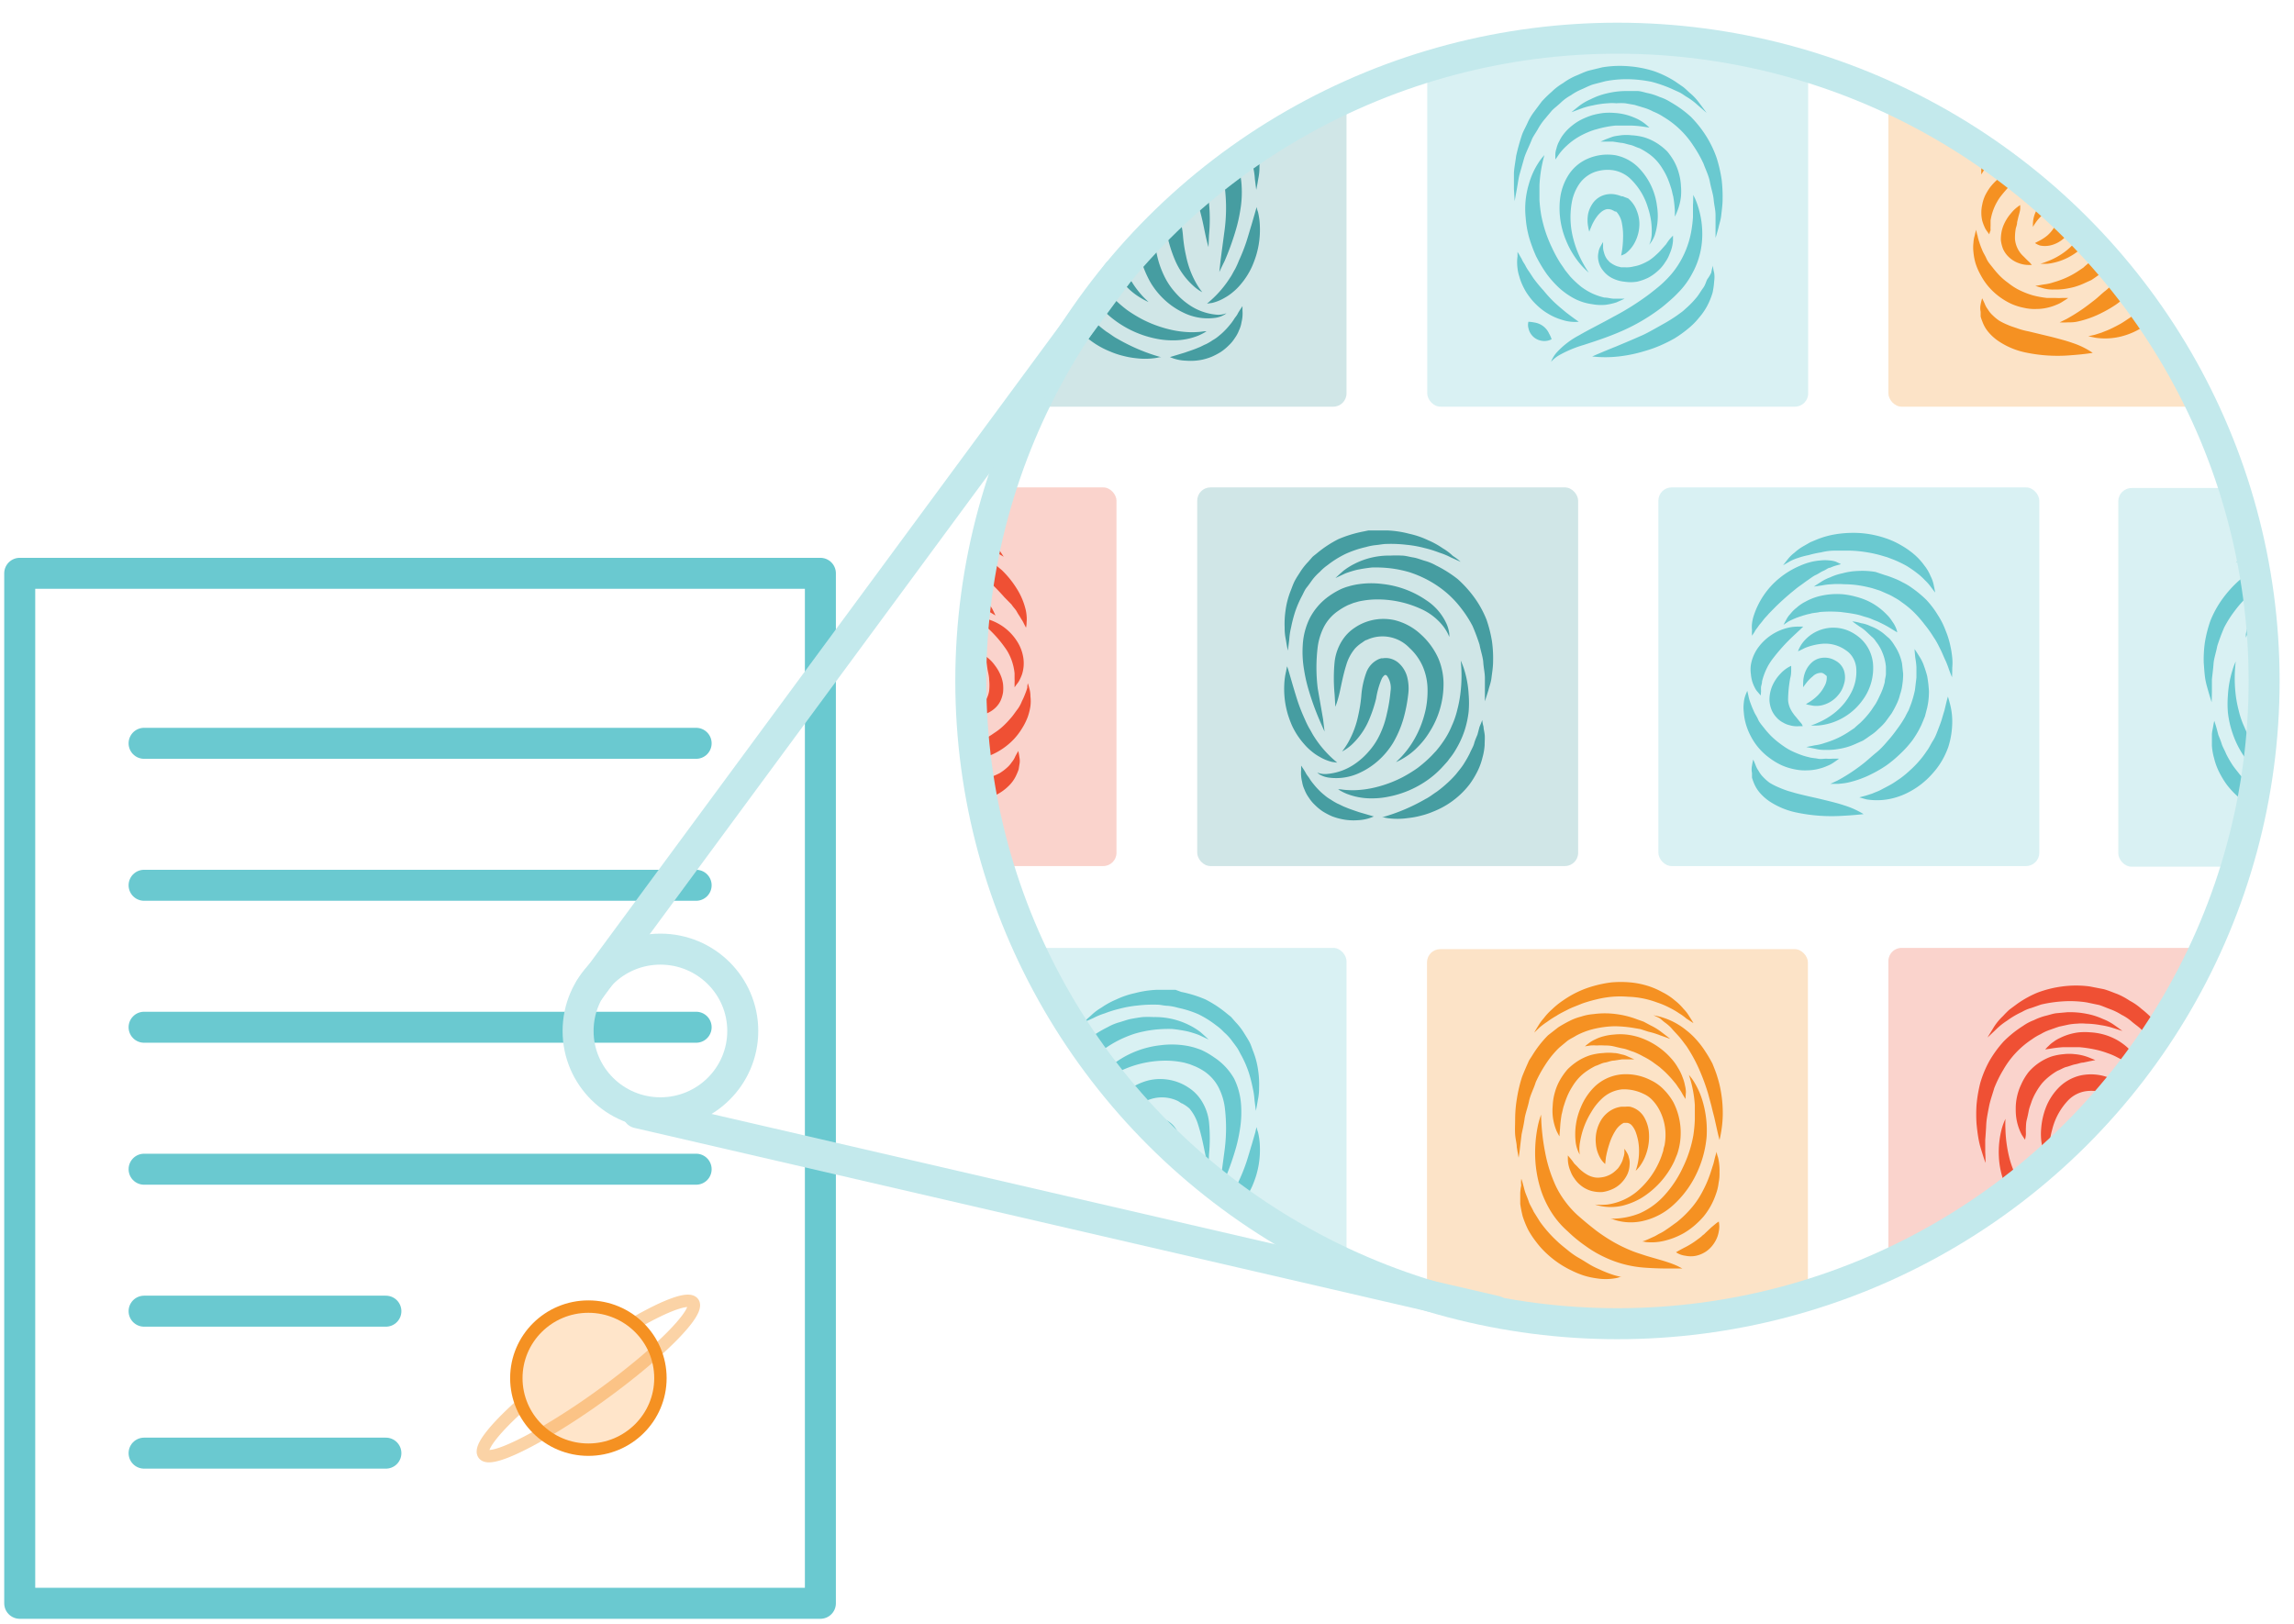 <svg id="Layer_1" data-name="Layer 1" xmlns="http://www.w3.org/2000/svg" xmlns:xlink="http://www.w3.org/1999/xlink" viewBox="0 0 185 131"><defs><style>.cls-1,.cls-16,.cls-2,.cls-3,.cls-5,.cls-6{fill:none;}.cls-2,.cls-3{stroke:#6ac9d0;stroke-linejoin:round;}.cls-16,.cls-2,.cls-3,.cls-6{stroke-width:2.5px;}.cls-16,.cls-3{stroke-linecap:round;}.cls-4{fill:#ffe5ca;}.cls-4,.cls-5{stroke:#f59122;}.cls-16,.cls-4,.cls-5,.cls-6{stroke-miterlimit:10;}.cls-5{opacity:0.4;}.cls-16,.cls-6{stroke:#c3e9ec;}.cls-7{clip-path:url(#clip-path);}.cls-8,.cls-9{fill:#469da1;}.cls-10,.cls-12,.cls-14,.cls-8{opacity:0.25;}.cls-10,.cls-11{fill:#6ac9d0;}.cls-12,.cls-13{fill:#f59122;}.cls-14,.cls-15{fill:#ef5034;}</style><clipPath id="clip-path"><ellipse class="cls-1" cx="130.44" cy="54.92" rx="52.15" ry="51.84"/></clipPath></defs><title>ipfs-illustrations-revised</title><rect class="cls-2" x="1.59" y="46.24" width="64.57" height="83.07"/><line class="cls-3" x1="11.62" y1="59.95" x2="56.14" y2="59.95"/><line class="cls-3" x1="11.62" y1="71.4" x2="56.14" y2="71.4"/><line class="cls-3" x1="11.62" y1="82.85" x2="56.14" y2="82.85"/><line class="cls-3" x1="11.62" y1="94.3" x2="56.14" y2="94.3"/><line class="cls-3" x1="11.62" y1="105.75" x2="31.12" y2="105.75"/><line class="cls-3" x1="11.62" y1="117.2" x2="31.12" y2="117.2"/><ellipse class="cls-4" cx="47.45" cy="111.15" rx="5.81" ry="5.77"/><path class="cls-5" d="M42.06,113.28c-2.17,1.94-3.41,3.49-3.06,4s2.22-.21,4.74-1.66a55.28,55.28,0,0,0,4.71-3.07c4.67-3.37,8-6.72,7.45-7.48-0.35-.48-2.17.19-4.64,1.61"/><ellipse class="cls-6" cx="53.26" cy="83.15" rx="6.64" ry="6.6"/><g class="cls-7"><rect class="cls-8" x="77.87" y="2.26" width="30.72" height="30.54" rx="1.07" ry="1.07"/><path class="cls-9" d="M98.91,25.26a1.19,1.19,0,0,1-.2.14,2,2,0,0,1-.67.23,4.43,4.43,0,0,1-2.51-.37,6.06,6.06,0,0,1-1.46-.94,6.33,6.33,0,0,1-1.27-1.51A8.66,8.66,0,0,1,92,20.9a12.49,12.49,0,0,1-.4-2.09,3.74,3.74,0,0,1,.08-1.21,2.28,2.28,0,0,1,.73-1.22A1.66,1.66,0,0,1,93.17,16a1.51,1.51,0,0,1,.47,0h0l0.08,0h0l0.06,0L94,16.12a1.91,1.91,0,0,1,1,1.07,7,7,0,0,1,.41,1.93,11.86,11.86,0,0,0,.24,1.52,7.55,7.55,0,0,0,.8,2.17,6,6,0,0,0,.51.76l-0.21-.12A3.73,3.73,0,0,1,96.18,23a5.87,5.87,0,0,1-1.45-2.09,10.84,10.84,0,0,1-.53-1.62,6.64,6.64,0,0,0-.44-1.56,0.83,0.83,0,0,0-.26-0.33,0.26,0.26,0,0,0-.07,0h0a0.29,0.29,0,0,0-.1.06A1.68,1.68,0,0,0,93,18.71a12.55,12.55,0,0,0,.3,1.83,7.36,7.36,0,0,0,.57,1.68,5.61,5.61,0,0,0,.9,1.36,5.72,5.72,0,0,0,1.12,1,4.6,4.6,0,0,0,2.13.79A1.74,1.74,0,0,0,98.91,25.26Z"/><path class="cls-9" d="M97.46,19.93s-0.11-.34-0.25-1-0.29-1.5-.59-2.44a3.63,3.63,0,0,0-.7-1.3,3,3,0,0,0-.58-0.48c-0.07,0-.27-0.17-0.37-0.21a2.89,2.89,0,0,0-.35-0.14,3,3,0,0,0-3.09.79,4.45,4.45,0,0,0-1.06,1.47,4.83,4.83,0,0,0-.39,1.69,7.46,7.46,0,0,0,.13,1.73,8.66,8.66,0,0,0,.47,1.53,8.12,8.12,0,0,0,.63,1.22,7,7,0,0,0,.64.87,5.62,5.62,0,0,0,.49.52l0.18,0.18a6.08,6.08,0,0,1-.86-0.48,5.26,5.26,0,0,1-.89-0.74A6.28,6.28,0,0,1,89.92,22a7.17,7.17,0,0,1-1.14-3.67,5.31,5.31,0,0,1,.41-2.28,5.8,5.8,0,0,1,1.35-1.93A4.77,4.77,0,0,1,92.69,13a4.14,4.14,0,0,1,2.94.46,5.22,5.22,0,0,1,.45.3,3.44,3.44,0,0,1,.76.81,4.07,4.07,0,0,1,.66,1.8,13.59,13.59,0,0,1,0,2.62Z"/><path class="cls-9" d="M98.33,21.94l0.11-1,0.33-2.48a13.66,13.66,0,0,0,0-3.38,5,5,0,0,0-.53-1.65,3.56,3.56,0,0,0-1.16-1.26,5.08,5.08,0,0,0-.76-0.44l-0.43-.17-0.42-.12a7.08,7.08,0,0,0-1.8-.16,8.43,8.43,0,0,0-3.2.75,4.74,4.74,0,0,0-1.85,1.45,3.92,3.92,0,0,0-.36.59l-0.1.23,0-.25a3,3,0,0,1,.18-0.71,4.46,4.46,0,0,1,1.68-2A7.7,7.7,0,0,1,93.62,10a7.09,7.09,0,0,1,2.19.06,5.82,5.82,0,0,1,.57.14c0.22,0.07.39,0.13,0.54,0.19A6.31,6.31,0,0,1,98,11a5,5,0,0,1,1.57,1.8,5.61,5.61,0,0,1,.56,2.17,8.48,8.48,0,0,1-.11,2,12.27,12.27,0,0,1-.39,1.69,21.45,21.45,0,0,1-.87,2.39C98.48,21.62,98.33,21.94,98.33,21.94Z"/><path class="cls-9" d="M87.35,16.23a11.52,11.52,0,0,0,0,2.7,9.56,9.56,0,0,0,.24,1.25,6.93,6.93,0,0,0,.45,1.32,6.49,6.49,0,0,0,.7,1.28,7.37,7.37,0,0,0,.45.6l0.12,0.15,0,0h0l0,0,0.07,0.07L89.75,24a10.45,10.45,0,0,0,1.14,1,11.16,11.16,0,0,0,1.26.77,9.81,9.81,0,0,0,2.49.87,8.17,8.17,0,0,0,1.07.14,6.31,6.31,0,0,0,.84,0,4.62,4.62,0,0,0,.55-0.06l0.2,0a4.32,4.32,0,0,1-.69.36,5.37,5.37,0,0,1-2,.37,6.56,6.56,0,0,1-1.4-.14,8.3,8.3,0,0,1-4.34-2.39l-0.28-.31-0.07-.08-0.05-.06,0,0-0.13-.18a5.13,5.13,0,0,1-.5-0.72,7.62,7.62,0,0,1-.71-1.54,7.79,7.79,0,0,1-.33-1.53,8.38,8.38,0,0,1,0-1.39,8.27,8.27,0,0,1,.36-2A5.42,5.42,0,0,1,87.35,16.23Z"/><path class="cls-9" d="M85.61,21s0.07,0.19.17,0.53l0.16,0.61c0.09,0.22.19,0.46,0.27,0.72s0.25,0.52.36,0.81a9.23,9.23,0,0,0,.48.84c0.18,0.28.41,0.54,0.62,0.82a8.2,8.2,0,0,0,.74.75,9.47,9.47,0,0,0,.82.67c0.3,0.18.57,0.41,0.88,0.57a15.11,15.11,0,0,0,1.7.85,14.61,14.61,0,0,0,1.83.64l-0.14,0a2.65,2.65,0,0,1-.41.08,5.88,5.88,0,0,1-1.48,0,6.68,6.68,0,0,1-1-.18,6.49,6.49,0,0,1-1.06-.35,6.85,6.85,0,0,1-2.09-1.3,6.75,6.75,0,0,1-.86-0.94A7.43,7.43,0,0,1,86,25.11,5.3,5.3,0,0,1,85.62,24a4.74,4.74,0,0,1-.17-1c0-.32,0-0.6,0-0.85s0.06-.45.09-0.62C85.56,21.22,85.61,21,85.61,21Z"/><path class="cls-9" d="M85.4,19.51s-0.1-.31-0.26-0.85c-0.07-.27-0.18-0.59-0.25-1s-0.09-.85-0.13-1.35a9.88,9.88,0,0,1,.09-1.61A10.34,10.34,0,0,1,85.31,13a8.29,8.29,0,0,1,.95-1.73,9.4,9.4,0,0,1,1.37-1.52,9.88,9.88,0,0,1,1.73-1.09,4.07,4.07,0,0,1,.92-0.38C90.58,8.14,90.88,8,91.19,8s0.62-.11.93-0.15a8,8,0,0,1,.9,0,6.13,6.13,0,0,1,2.9.66A5.49,5.49,0,0,1,96.8,9c0.43,0.38.66,0.6,0.66,0.6l-0.79-.37a8.1,8.1,0,0,0-.93-0.29,12.33,12.33,0,0,0-1.22-.19,10.44,10.44,0,0,0-1.45.06,9.49,9.49,0,0,0-1.57.32,9.08,9.08,0,0,0-1.56.67,8.75,8.75,0,0,0-1.45,1A8.07,8.07,0,0,0,87.31,12a9.16,9.16,0,0,0-.91,1.42,16,16,0,0,0-.56,1.5c-0.09.5-.27,1-0.3,1.43s-0.09.87-.13,1.25v1C85.41,19.19,85.4,19.51,85.4,19.51Z"/><path class="cls-9" d="M87.36,8.26S87.59,8,88,7.67a4.27,4.27,0,0,1,.81-0.61A6.57,6.57,0,0,1,90,6.41a6.89,6.89,0,0,1,1.52-.52,8.3,8.3,0,0,1,1.79-.27c0.32,0,.64,0,1,0l0.49,0,0.49,0.1a9.9,9.9,0,0,1,1.94.6,9.18,9.18,0,0,1,1.71,1.12c0.13,0.11.27,0.21,0.39,0.32l0.33,0.38a5.38,5.38,0,0,1,.61.76c0.17,0.27.34,0.54,0.49,0.8s0.23,0.56.34,0.83a6.62,6.62,0,0,1,.4,1.57,7.41,7.41,0,0,1,.07,1.34,4.46,4.46,0,0,1-.1,1c-0.09.56-.16,0.87-0.16,0.87l-0.11-.87a5.84,5.84,0,0,0-.15-1,11.3,11.3,0,0,0-.31-1.21,8.35,8.35,0,0,0-.57-1.33c-0.13-.22-0.23-0.46-0.38-0.68s-0.32-.43-0.48-0.65a4.31,4.31,0,0,0-.57-0.6,3.92,3.92,0,0,0-.63-0.55,8,8,0,0,0-1.46-.91A8.58,8.58,0,0,0,95,7.07a4.48,4.48,0,0,0-.84-0.16c-0.28,0-.56-0.09-0.84-0.09a10.75,10.75,0,0,0-1.6.07,8.89,8.89,0,0,0-1.44.26,9.13,9.13,0,0,0-1.19.37,5.54,5.54,0,0,0-.92.38Z"/><path class="cls-9" d="M101.35,16.69s0,0.15.1,0.4a5.62,5.62,0,0,1,.15,1.08,7.33,7.33,0,0,1-.09,1.55,7.74,7.74,0,0,1-.2.86,8.79,8.79,0,0,1-.32.87A6.07,6.07,0,0,1,100,23a4.42,4.42,0,0,1-.61.59,3.88,3.88,0,0,1-.63.43,3.67,3.67,0,0,1-1,.41l-0.42.06,0.31-.27a8.65,8.65,0,0,0,1.56-1.84c0.15-.21.25-0.45,0.39-0.67A7.75,7.75,0,0,0,99.92,21a14.44,14.44,0,0,0,.59-1.49c0.16-.49.3-1,0.42-1.38l0.29-1C101.3,16.84,101.35,16.69,101.35,16.69Z"/><path class="cls-9" d="M94.35,28.8l1.19-.36c0.34-.12.73-0.24,1.12-0.41,0.2-.07.38-0.19,0.59-0.27a4.58,4.58,0,0,0,.56-0.33,3,3,0,0,0,.52-0.37,4.35,4.35,0,0,0,.46-0.42,5,5,0,0,0,.4-0.45,3.82,3.82,0,0,0,.33-0.45c0.09-.15.21-0.27,0.28-0.41s0.14-.24.2-0.34l0.2-.3s0,0.13,0,.36a2.93,2.93,0,0,1-.08.95,2.25,2.25,0,0,1-.19.62,2.8,2.8,0,0,1-.35.65,3.05,3.05,0,0,1-.51.61,3.93,3.93,0,0,1-.64.52,5.74,5.74,0,0,1-.73.38A5,5,0,0,1,97,29a4.63,4.63,0,0,1-1.35.09A3.5,3.5,0,0,1,94.35,28.8Z"/><rect class="cls-10" x="115.1" y="2.26" width="30.72" height="30.54" rx="1.07" ry="1.07"/><path class="cls-11" d="M130.74,20.61l0.07-.41a7.35,7.35,0,0,0,.08-0.95,5.17,5.17,0,0,0-.08-1.18,1.89,1.89,0,0,0-.4-0.93l-0.08-.08s-0.05,0,0,0l0,0-0.09,0c-0.14-.09-0.19-0.1-0.24-0.13a0.89,0.89,0,0,0-.42-0.06,1.08,1.08,0,0,0-.44.22,2.2,2.2,0,0,0-.38.41,3.72,3.72,0,0,0-.45.83,3,3,0,0,0-.14.36,3.07,3.07,0,0,1-.09-0.39,2.81,2.81,0,0,1,0-1.08,2.38,2.38,0,0,1,.3-0.72,1.77,1.77,0,0,1,.73-0.67,1.87,1.87,0,0,1,1.14-.15,3,3,0,0,1,.52.15l0.1,0,0,0L131,15.89,131.3,16A2.34,2.34,0,0,1,132,17a2.92,2.92,0,0,1,.21,1,3.24,3.24,0,0,1-.39,1.59,2.65,2.65,0,0,1-.73.86A2.17,2.17,0,0,1,130.74,20.61Z"/><path class="cls-11" d="M133,19.74a2.3,2.3,0,0,0,.2-0.82,5.85,5.85,0,0,0-.29-2.13,5.33,5.33,0,0,0-1.5-2.44,2.66,2.66,0,0,0-1.32-.62,3.15,3.15,0,0,0-1.53.16,2.64,2.64,0,0,0-1.18.92,3.85,3.85,0,0,0-.61,1.45,6.79,6.79,0,0,0,.11,3,8.25,8.25,0,0,0,.8,2,7.48,7.48,0,0,0,.45.73,6.13,6.13,0,0,1-.62-0.61,7.09,7.09,0,0,1-1.22-2,6.72,6.72,0,0,1-.48-3.33,4.58,4.58,0,0,1,.66-1.9,3.47,3.47,0,0,1,1.67-1.39,4,4,0,0,1,2.13-.24,3.59,3.59,0,0,1,1.87,1,5.37,5.37,0,0,1,1.49,3.11,5,5,0,0,1-.19,2.36,2.34,2.34,0,0,1-.31.58Z"/><path class="cls-11" d="M125.43,12.86s0-.15,0-0.41a1.6,1.6,0,0,1,.09-0.47,2.27,2.27,0,0,1,.23-0.6,3,3,0,0,1,.41-0.64,3.8,3.8,0,0,1,.61-0.6,4.16,4.16,0,0,1,.77-0.5,5.91,5.91,0,0,1,.87-0.35,6.11,6.11,0,0,1,.92-0.18,5,5,0,0,1,.9,0,4.69,4.69,0,0,1,1.53.36,3.5,3.5,0,0,1,.95.55c0.2,0.17.31,0.27,0.31,0.27l-0.4-.06a8.61,8.61,0,0,0-1-.1c-0.2,0-.42,0-0.65,0s-0.47,0-.71,0a8.31,8.31,0,0,0-1.49.29,4.74,4.74,0,0,0-.72.25,6.11,6.11,0,0,0-.66.32,5.35,5.35,0,0,0-1.06.78,4.33,4.33,0,0,0-.65.74C125.53,12.74,125.43,12.86,125.43,12.86Z"/><path class="cls-11" d="M131,24.1l-0.65.29a5,5,0,0,1-.84.19,3.94,3.94,0,0,1-1.13-.05A4.33,4.33,0,0,1,127,24.1a6,6,0,0,1-1.24-.86,8.15,8.15,0,0,1-1.06-1.19,11.94,11.94,0,0,1-.83-1.4,12,12,0,0,1-.56-1.52,7.94,7.94,0,0,1-.27-1.56,7,7,0,0,1,0-1.47,7.19,7.19,0,0,1,.26-1.27,6.2,6.2,0,0,1,.8-1.75,4.13,4.13,0,0,1,.45-0.57s-0.08.25-.17,0.68a10.63,10.63,0,0,0-.23,1.77c0,0.36,0,.76,0,1.17a11.17,11.17,0,0,0,.15,1.27,11.53,11.53,0,0,0,.34,1.3,11,11,0,0,0,.53,1.3,10.52,10.52,0,0,0,.67,1.23c0.13,0.19.26,0.37,0.38,0.56l0.41,0.51a8,8,0,0,0,.9.84,5.09,5.09,0,0,0,.95.56,5,5,0,0,0,.91.3c0.28,0,.53.09,0.76,0.09H131Z"/><path class="cls-11" d="M136.55,15.72a4.68,4.68,0,0,1,.34.79,7.25,7.25,0,0,1,.39,2.27,6.68,6.68,0,0,1-.16,1.57A6.33,6.33,0,0,1,136.5,22a6.46,6.46,0,0,1-1.13,1.57,8.69,8.69,0,0,1-.69.66c-0.25.22-.49,0.43-0.74,0.62a15.45,15.45,0,0,1-3.22,1.88c-1.08.47-2.11,0.8-3,1.09a9.36,9.36,0,0,0-2,.84,2.62,2.62,0,0,0-.64.53l0.09-.21a2.61,2.61,0,0,1,.36-0.54,6.66,6.66,0,0,1,1.82-1.4c0.81-.47,1.77-0.94,2.74-1.48A21.68,21.68,0,0,0,133,23.73c0.23-.18.46-0.36,0.68-0.54a7.57,7.57,0,0,0,.64-0.58,6.86,6.86,0,0,0,1-1.22,7.4,7.4,0,0,0,1.06-2.67,10.41,10.41,0,0,0,.15-1.2c0-.36,0-0.68,0-1A8.36,8.36,0,0,0,136.55,15.72Z"/><path class="cls-11" d="M138.14,21.43s0,0.21.1,0.58a2.31,2.31,0,0,1,0,.67,6.11,6.11,0,0,1-.13.93,6,6,0,0,1-.4,1,5.11,5.11,0,0,1-.68,1,5.85,5.85,0,0,1-.92.92,9.4,9.4,0,0,1-1.08.77,12.21,12.21,0,0,1-1.17.58,9.87,9.87,0,0,1-1.18.42,11.65,11.65,0,0,1-2.15.45,9.57,9.57,0,0,1-2.13,0s0.79-.35,1.94-0.81c0.57-.24,1.23-0.51,1.92-0.82,0.35-.14.69-0.33,1-0.5s0.68-.38,1-0.56,0.67-.4,1-0.63l0.45-.33,0.4-.36a7.47,7.47,0,0,0,.7-0.74c0.21-.25.35-0.52,0.53-0.76s0.23-.49.34-0.71A3.17,3.17,0,0,0,138,22C138.07,21.64,138.14,21.43,138.14,21.43Z"/><path class="cls-11" d="M138.35,19.19s0-.32,0-0.86c0-.27,0-0.61,0-1s-0.11-.78-0.15-1.23-0.21-.91-0.3-1.41-0.34-1-.52-1.49a9.94,9.94,0,0,0-.82-1.45,7.35,7.35,0,0,0-2.42-2.33A4.43,4.43,0,0,0,133.33,9a4,4,0,0,0-.75-0.31l-0.76-.23-0.75-.13a4.35,4.35,0,0,0-.72,0,3.45,3.45,0,0,0-.69,0,7.25,7.25,0,0,0-1.2.17,5.8,5.8,0,0,0-.92.25l-0.81.3s0.23-.2.68-0.55A4.37,4.37,0,0,1,128.29,8a5.54,5.54,0,0,1,1.26-.46,6.8,6.8,0,0,1,1.59-.2l0.88,0c0.3,0,.6.12,0.91,0.18a5,5,0,0,1,.91.3,3.85,3.85,0,0,1,.89.42,9.11,9.11,0,0,1,1.63,1.18A9.32,9.32,0,0,1,137.61,11a8.65,8.65,0,0,1,.83,1.74,11.43,11.43,0,0,1,.4,1.73,11.76,11.76,0,0,1,.08,1.57c0,0.49-.07.93-0.11,1.32s-0.16.7-.22,1C138.45,18.88,138.35,19.19,138.35,19.19Z"/><path class="cls-11" d="M137.63,9.1l-0.75-.65A5.34,5.34,0,0,0,136,7.8c-0.18-.11-0.35-0.25-0.56-0.35l-0.68-.31a10.8,10.8,0,0,0-1.56-.54,10.44,10.44,0,0,0-1.81-.21,9,9,0,0,0-1.92.16l-1,.26c-0.31.1-.61,0.26-0.91,0.39a4.5,4.5,0,0,0-.87.48,3.84,3.84,0,0,0-.8.58c-0.24.23-.5,0.42-0.73,0.65l-0.62.74a4.82,4.82,0,0,0-.52.77c-0.15.26-.33,0.51-0.46,0.77-0.21.55-.48,1.05-0.64,1.55l-0.39,1.38c-0.1.42-.14,0.79-0.2,1.1l-0.18,1-0.06-1c0-.32,0-0.71,0-1.15s0.11-.94.18-1.49a16.48,16.48,0,0,1,.48-1.73c0.11-.3.28-0.59,0.42-0.9a4.61,4.61,0,0,1,.52-0.9l0.65-.87a9.68,9.68,0,0,1,.8-0.78,4.74,4.74,0,0,1,.9-0.69,5.37,5.37,0,0,1,1-.58c0.36-.14.7-0.32,1.07-0.43l1.11-.27a8.59,8.59,0,0,1,2.2-.08,8.9,8.9,0,0,1,2,.4,8.56,8.56,0,0,1,1.63.79L135.72,7c0.2,0.15.37,0.33,0.54,0.48a4.58,4.58,0,0,1,.79.84Z"/><path class="cls-11" d="M134.92,19s0,0.15,0,.41a3.13,3.13,0,0,1-.27,1.06,2.81,2.81,0,0,1-.36.68,3.08,3.08,0,0,1-.56.67,3.86,3.86,0,0,1-.77.56,4.09,4.09,0,0,1-.95.34,3.32,3.32,0,0,1-1,0,2.8,2.8,0,0,1-1-.29,2.21,2.21,0,0,1-.74-0.62,1.73,1.73,0,0,1-.36-0.77,1.54,1.54,0,0,1,0-.69,1.21,1.21,0,0,1,.16-0.47c0.13-.24.21-0.36,0.21-0.36l0,0.41a1.37,1.37,0,0,0,.07.42,1.51,1.51,0,0,0,.19.46,0.73,0.73,0,0,0,.17.21,0.65,0.65,0,0,0,.2.19,2.05,2.05,0,0,0,.52.27l0.31,0.08,0.33,0a2.23,2.23,0,0,0,.68-0.07,2.92,2.92,0,0,0,.68-0.2A5.16,5.16,0,0,0,133,21a4.33,4.33,0,0,0,.54-0.43,4.5,4.5,0,0,0,.45-0.45l0.37-.42c0.1-.15.19-0.28,0.27-0.38S134.92,19,134.92,19Z"/><path class="cls-11" d="M127.32,25.95a3.24,3.24,0,0,1-1.3-.14,4.72,4.72,0,0,1-1.24-.55,4.6,4.6,0,0,1-.62-0.45,6,6,0,0,1-.57-0.56,6.79,6.79,0,0,1-.48-0.64,5.55,5.55,0,0,1-.36-0.68,4.88,4.88,0,0,1-.24-0.68,3.08,3.08,0,0,1-.13-0.62,3.6,3.6,0,0,1,0-.95c0-.23,0-0.36,0-0.36s0.08,0.11.19,0.31,0.13,0.21.19,0.35,0.17,0.27.25,0.43,0.18,0.33.3,0.49l0.34,0.52a11,11,0,0,0,.82,1,10.43,10.43,0,0,0,.92,1c0.32,0.29.63,0.55,0.91,0.78C126.88,25.65,127.32,25.95,127.32,25.95Z"/><path class="cls-11" d="M135.07,17.47s0-.17,0-0.47a10.1,10.1,0,0,0-.13-1.15c-0.07-.23-0.1-0.48-0.19-0.73a7.88,7.88,0,0,0-.28-0.77,5.52,5.52,0,0,0-.4-0.75,4.33,4.33,0,0,0-.51-0.68,3.86,3.86,0,0,0-.64-0.55,5.71,5.71,0,0,0-.71-0.42c-0.26-.07-0.5-0.22-0.76-0.27s-0.49-.15-0.73-0.16l-0.65-.1-0.52,0-0.47,0,0.43-.19c0.14-.05.31-0.12,0.51-0.19s0.44-.09.7-0.13a3.93,3.93,0,0,1,.86,0,4.86,4.86,0,0,1,1,.16,4.31,4.31,0,0,1,1,.45,4.89,4.89,0,0,1,.88.7A5.49,5.49,0,0,1,135,13a4.42,4.42,0,0,1,.4,1,4.47,4.47,0,0,1,.16,1,4.65,4.65,0,0,1,0,.86,4.4,4.4,0,0,1-.32,1.23C135.15,17.32,135.07,17.47,135.07,17.47Z"/><path class="cls-11" d="M125.13,27.36a1.19,1.19,0,0,1-.49.14,1.34,1.34,0,0,1-.88-0.25,1.32,1.32,0,0,1-.5-0.79,1,1,0,0,1,0-.51,3.4,3.4,0,0,1,.48.06,1.55,1.55,0,0,1,1.19.9A2.27,2.27,0,0,1,125.13,27.36Z"/><rect class="cls-12" x="152.29" y="2.26" width="30.72" height="30.54" rx="1.07" ry="1.07"/><path class="cls-13" d="M164.11,19.6l0.31-.16A3.63,3.63,0,0,0,165.1,19a2.88,2.88,0,0,0,.63-0.78,1.3,1.3,0,0,0,.2-0.82,1,1,0,0,0,0-.11l0,0c0.06,0,0,0,0,0l-0.14-.11a1,1,0,0,0-.32-0.14,1.06,1.06,0,0,0-.8.34,3.14,3.14,0,0,0-.54.63,2.58,2.58,0,0,0-.18.29,2.17,2.17,0,0,1,0-.35,2.41,2.41,0,0,1,.25-0.92,2,2,0,0,1,.42-0.56,1.43,1.43,0,0,1,.8-0.38,1.56,1.56,0,0,1,1,.21l0.15,0.09,0.12,0.08,0.11,0.09a1.3,1.3,0,0,1,.33.5,1.66,1.66,0,0,1,0,1.06,2.28,2.28,0,0,1-.41.8,2.44,2.44,0,0,1-1.21.83,2,2,0,0,1-1,.05A1.75,1.75,0,0,1,164.11,19.6Z"/><path class="cls-13" d="M163.49,15.34l0.08-.15a2.45,2.45,0,0,1,.26-0.4,3.21,3.21,0,0,1,1.41-1,3,3,0,0,1,1.22-.18,3.11,3.11,0,0,1,1.34.4,3.3,3.3,0,0,1,.61.44,3.14,3.14,0,0,1,.5.58,3,3,0,0,1,.48,1.48,4.25,4.25,0,0,1-.83,2.72,4.93,4.93,0,0,1-1.82,1.56,4.88,4.88,0,0,1-1.58.48,4.54,4.54,0,0,1-.61,0,4.49,4.49,0,0,0,.58-0.2,5.65,5.65,0,0,0,1.36-.74,5,5,0,0,0,1.39-1.57,3.74,3.74,0,0,0,.49-2.2,2.3,2.3,0,0,0-.36-1,1.92,1.92,0,0,0-.35-0.38,4.85,4.85,0,0,0-.42-0.28,2.85,2.85,0,0,0-1.81-.37A4.56,4.56,0,0,0,164,15C163.7,15.21,163.49,15.34,163.49,15.34Z"/><path class="cls-13" d="M162.31,13.2s0.08-.15.23-0.41a1.87,1.87,0,0,1,.32-0.43,2.94,2.94,0,0,1,.53-0.51,3.29,3.29,0,0,1,.72-0.47A4.8,4.8,0,0,1,165,11a6,6,0,0,1,2.09-.2,6.22,6.22,0,0,1,1,.2,5.72,5.72,0,0,1,1,.36,5.08,5.08,0,0,1,1.47,1,2.94,2.94,0,0,1,.46.55,2.41,2.41,0,0,1,.28.47c0.13,0.27.19,0.43,0.19,0.43l-0.39-.25a8.07,8.07,0,0,0-1-.57c-0.2-.11-0.44-0.19-0.68-0.3s-0.51-.17-0.77-0.26-0.55-.14-0.83-0.19-0.58-.09-0.87-0.13a9.69,9.69,0,0,0-1.72,0c-0.26.07-.54,0.07-0.78,0.15a5.49,5.49,0,0,0-.7.21,5.94,5.94,0,0,0-1,.46Z"/><path class="cls-13" d="M168.77,28.46s-0.73.12-1.75,0.19a12.5,12.5,0,0,1-3.84-.26,6.17,6.17,0,0,1-2-.87,4,4,0,0,1-.81-0.72,2.81,2.81,0,0,1-.5-0.86,3.87,3.87,0,0,1-.14-0.41l0-.38a1.47,1.47,0,0,1,0-.6,4.58,4.58,0,0,1,.12-0.49s0.09,0.17.21,0.44a1.79,1.79,0,0,0,.25.45,2.1,2.1,0,0,0,.39.48,3.82,3.82,0,0,0,.52.43,5.42,5.42,0,0,0,.69.34c0.24,0.11.52,0.19,0.8,0.29s0.58,0.18.9,0.24l1.87,0.45c0.61,0.16,1.19.31,1.69,0.49A6.44,6.44,0,0,1,168.77,28.46Z"/><path class="cls-13" d="M172.87,15.16s0.14,0.19.36,0.54a3.52,3.52,0,0,1,.36.65c0.1,0.28.23,0.6,0.33,1a9.89,9.89,0,0,1,.15,1.19,6.16,6.16,0,0,1-.13,1.35c-0.05.23-.11,0.47-0.18,0.7l-0.28.68a7.67,7.67,0,0,1-.75,1.29,8.52,8.52,0,0,1-1,1.1,9.41,9.41,0,0,1-1.08.9,9.76,9.76,0,0,1-1.13.66,8.07,8.07,0,0,1-2,.72C167.23,26,167,26,166.76,26a6.29,6.29,0,0,1-.66,0l0.57-.28a15.08,15.08,0,0,0,1.37-.86c0.27-.19.55-0.41,0.85-0.64s0.57-.51.89-0.76,0.6-.56.86-0.88a11,11,0,0,0,.8-1,9.1,9.1,0,0,0,.66-1l0.28-.53,0.2-.54a8,8,0,0,0,.31-1.07l0.13-1c0-.31,0-0.6,0-0.87a6.33,6.33,0,0,0-.08-0.72C172.88,15.4,172.87,15.16,172.87,15.16Z"/><path class="cls-13" d="M175.89,17.42s-0.1-.23-0.26-0.64a7.35,7.35,0,0,0-.29-0.72c-0.13-.26-0.24-0.56-0.41-0.87s-0.33-.65-0.56-1a9.52,9.52,0,0,0-.72-1,10.2,10.2,0,0,0-.87-0.95,7.41,7.41,0,0,0-1-.81,3.38,3.38,0,0,0-.55-0.35,4.05,4.05,0,0,0-.58-0.3L170,10.55l-0.6-.19a10,10,0,0,0-1.18-.25,8.56,8.56,0,0,0-1.1-.08,6.77,6.77,0,0,0-1,0,5.23,5.23,0,0,0-.76.08l-0.68.09s0.2-.15.57-0.39A3.38,3.38,0,0,1,166,9.46a4.36,4.36,0,0,1,1-.34,5.37,5.37,0,0,1,1.26-.2,6.31,6.31,0,0,1,1.44.07l0.75,0.15c0.25,0.07.5,0.16,0.74,0.26a5.37,5.37,0,0,1,.72.34,4.32,4.32,0,0,1,.69.41,9,9,0,0,1,1.22,1,7.48,7.48,0,0,1,.93,1.23,6.26,6.26,0,0,1,.63,1.27,6.8,6.8,0,0,1,.36,1.2,7.42,7.42,0,0,1,.15,1,4,4,0,0,1,0,.79C175.92,17.17,175.89,17.42,175.89,17.42Z"/><path class="cls-13" d="M166.95,8.31l-0.43.11a3.63,3.63,0,0,0-.45.15c-0.16,0-.35.16-0.55,0.23a10.61,10.61,0,0,0-1.28.74c-0.23.14-.45,0.32-0.68,0.48s-0.45.35-.67,0.53c-0.45.36-.87,0.76-1.25,1.14l-0.54.57c-0.15.2-.33,0.36-0.46,0.54s-0.27.33-.36,0.49-0.21.28-.27,0.4-0.23.38-.23,0.38,0-.16,0-0.45a2.52,2.52,0,0,1,0-.52,3.27,3.27,0,0,1,.16-0.66,5.59,5.59,0,0,1,.77-1.5A7.82,7.82,0,0,1,162,9.53c0.26-.2.52-0.4,0.8-0.57a5.68,5.68,0,0,1,.85-0.45,5.44,5.44,0,0,1,.85-0.31,4.88,4.88,0,0,1,.8-0.14,3.25,3.25,0,0,1,.69,0,2.17,2.17,0,0,1,.52.09Z"/><path class="cls-13" d="M164.14,23.06l0.69-.12a3.55,3.55,0,0,0,.77-0.17,7.6,7.6,0,0,0,.91-0.32,6.82,6.82,0,0,0,1-.53l0.51-.34c0.15-.15.32-0.28,0.48-0.42a7.17,7.17,0,0,0,.89-1l0.38-.56a6.55,6.55,0,0,0,.3-0.6,2.63,2.63,0,0,0,.25-0.62,2.63,2.63,0,0,0,.17-0.63c0-.21.08-0.42,0.09-0.63V16.55a3.93,3.93,0,0,0-.3-1.12,3.52,3.52,0,0,0-.56-0.93,1.4,1.4,0,0,0-.34-0.37l-0.34-.32a3.26,3.26,0,0,0-.62-0.46L167.86,13l0.69,0.15a2.7,2.7,0,0,1,.79.26,3.77,3.77,0,0,1,.95.57l0.49,0.43a3.32,3.32,0,0,1,.42.57,4,4,0,0,1,.59,1.43l0.09,0.82a5.41,5.41,0,0,1-.06.83,3.73,3.73,0,0,1-.19.82,3.57,3.57,0,0,1-.29.79,7.87,7.87,0,0,1-.4.73l-0.49.67a5,5,0,0,1-.56.58,3.42,3.42,0,0,1-.6.5c-0.21.15-.42,0.3-0.62,0.43l-0.66.3a5.16,5.16,0,0,1-1.25.38,5,5,0,0,1-1.1.09,2.79,2.79,0,0,1-.81-0.08Z"/><path class="cls-13" d="M160.43,18.9s-0.08-.1-0.2-0.27a1.57,1.57,0,0,1-.19-0.33,4,4,0,0,1-.18-0.49,2.94,2.94,0,0,1,0-1.32,3.1,3.1,0,0,1,.23-0.72,4.54,4.54,0,0,1,.4-0.66,4.29,4.29,0,0,1,1.09-1,4.36,4.36,0,0,1,1.14-.54,3.09,3.09,0,0,1,1.21-.15l-0.91.72a10,10,0,0,0-1.63,1.64,3.46,3.46,0,0,0-.33.49,4.36,4.36,0,0,0-.53,1.51l0,0.43a3.26,3.26,0,0,0,0,.37C160.44,18.78,160.43,18.9,160.43,18.9Z"/><path class="cls-13" d="M163.86,21.37h-0.28a2.29,2.29,0,0,1-.73-0.13,2.25,2.25,0,0,1-.94-0.6,2,2,0,0,1-.38-0.58,2.76,2.76,0,0,1-.17-0.7,3.29,3.29,0,0,1,.06-0.68,2.82,2.82,0,0,1,.19-0.59,3.57,3.57,0,0,1,.56-0.88,3,3,0,0,1,.75-0.67s0,0.11,0,.28-0.08.41-.15,0.68l-0.1.43c0,0.15-.05.31-0.1,0.46a4.12,4.12,0,0,0-.07.9,2.14,2.14,0,0,0,.71,1.41c0.18,0.19.35,0.35,0.48,0.47Z"/><path class="cls-13" d="M162.27,8.39s0.14-.18.4-0.49a2.83,2.83,0,0,1,.53-0.5,4.16,4.16,0,0,1,.8-0.56,5,5,0,0,1,1-.49A7.33,7.33,0,0,1,166.28,6a8.38,8.38,0,0,1,1.38-.14,9.21,9.21,0,0,1,1.43.08,9.39,9.39,0,0,1,1.39.34,7.23,7.23,0,0,1,2.35,1.31,5.2,5.2,0,0,1,.8.86,3.48,3.48,0,0,1,.51.83,2.74,2.74,0,0,1,.26.69c0.1,0.4.13,0.62,0.13,0.62l-0.37-.51a3.71,3.71,0,0,0-.45-0.52A4.59,4.59,0,0,0,173.07,9a8.34,8.34,0,0,0-.83-0.58,10.7,10.7,0,0,0-1-.49l-0.55-.22-0.58-.17a8.41,8.41,0,0,0-1.21-.25,7.91,7.91,0,0,0-1.24-.12c-0.41,0-.82,0-1.21,0s-0.78.06-1.13,0.15a7.54,7.54,0,0,0-1,.24,6.21,6.21,0,0,0-.83.28,3.88,3.88,0,0,0-.64.28Z"/><path class="cls-13" d="M159.38,18.53s0,0.18.1,0.48a3.51,3.51,0,0,0,.14.52,5.69,5.69,0,0,0,.23.62c0.08,0.23.24,0.45,0.34,0.69s0.29,0.47.48,0.7a7.64,7.64,0,0,0,.58.68,5,5,0,0,0,.69.59,5.34,5.34,0,0,0,.76.51,7,7,0,0,0,.81.36,5.31,5.31,0,0,0,.81.23,7.53,7.53,0,0,0,.76.12c0.24,0,.47,0,0.68,0a4,4,0,0,0,.54,0l0.49,0s-0.14.11-.41,0.27a2.38,2.38,0,0,1-.51.27,4.31,4.31,0,0,1-.72.24,4,4,0,0,1-.91.11,3.76,3.76,0,0,1-1-.09,4.77,4.77,0,0,1-1.07-.34,5.46,5.46,0,0,1-1.82-1.39,5.22,5.22,0,0,1-.62-0.92,5,5,0,0,1-.41-0.94,4.59,4.59,0,0,1-.17-0.9,3.2,3.2,0,0,1,0-.77,2.3,2.3,0,0,1,.1-0.57C159.31,18.7,159.38,18.53,159.38,18.53Z"/><path class="cls-13" d="M168.41,27.12l0.53-.12,0.56-.18c0.21-.09.45-0.17,0.7-0.29s0.51-.25.78-0.4,0.53-.34.81-0.52a8.1,8.1,0,0,0,.79-0.64,7.85,7.85,0,0,0,.72-0.74,7,7,0,0,0,.62-0.82c0.21-.27.35-0.58,0.52-0.87s0.28-.59.39-0.88,0.22-.57.29-0.84,0.14-.52.2-0.74l0.13-.59c0.07-.33.13-0.53,0.13-0.53s0.06,0.19.14,0.53a5.64,5.64,0,0,1,.17,1.44,6.76,6.76,0,0,1-.34,2.07,7,7,0,0,1-.5,1.09,6.1,6.1,0,0,1-.72,1,6.52,6.52,0,0,1-.9.86,6.42,6.42,0,0,1-1,.65,5.67,5.67,0,0,1-1,.43,5.33,5.33,0,0,1-2.44.21Z"/><rect class="cls-10" x="77.87" y="76.45" width="30.72" height="30.54" rx="1.07" ry="1.07"/><path class="cls-11" d="M98.91,99.47a1.19,1.19,0,0,1-.2.14,2,2,0,0,1-.67.23,4.43,4.43,0,0,1-2.51-.37,6.06,6.06,0,0,1-1.46-.94A6.33,6.33,0,0,1,92.8,97,8.66,8.66,0,0,1,92,95.11a12.49,12.49,0,0,1-.4-2.09,3.74,3.74,0,0,1,.08-1.21,2.28,2.28,0,0,1,.73-1.22,1.66,1.66,0,0,1,.77-0.36,1.51,1.51,0,0,1,.47,0h0l0.08,0h0l0.06,0L94,90.32a1.91,1.91,0,0,1,1,1.07,7,7,0,0,1,.41,1.93,11.86,11.86,0,0,0,.24,1.52,7.55,7.55,0,0,0,.8,2.17,6,6,0,0,0,.51.76l-0.21-.12a3.73,3.73,0,0,1-.56-0.42,5.87,5.87,0,0,1-1.45-2.09,10.84,10.84,0,0,1-.53-1.62A6.64,6.64,0,0,0,93.76,92a0.83,0.83,0,0,0-.26-0.33,0.26,0.26,0,0,0-.07,0h0a0.29,0.29,0,0,0-.1.06A1.68,1.68,0,0,0,93,92.92a12.55,12.55,0,0,0,.3,1.83,7.36,7.36,0,0,0,.57,1.68,5.61,5.61,0,0,0,.9,1.36,5.72,5.72,0,0,0,1.12,1,4.6,4.6,0,0,0,2.13.79A1.74,1.74,0,0,0,98.91,99.47Z"/><path class="cls-11" d="M97.46,94.14s-0.11-.34-0.25-1-0.29-1.5-.59-2.44a3.63,3.63,0,0,0-.7-1.3A3,3,0,0,0,95.34,89c-0.07,0-.27-0.17-0.37-0.21a2.89,2.89,0,0,0-.35-0.14,3,3,0,0,0-3.09.79,4.45,4.45,0,0,0-1.06,1.47,4.83,4.83,0,0,0-.39,1.69,7.46,7.46,0,0,0,.13,1.73,8.66,8.66,0,0,0,.47,1.53A8.12,8.12,0,0,0,91.3,97a7,7,0,0,0,.64.87,5.62,5.62,0,0,0,.49.52l0.18,0.18a6.07,6.07,0,0,1-.86-0.48,5.26,5.26,0,0,1-.89-0.74,6.28,6.28,0,0,1-.94-1.19,7.17,7.17,0,0,1-1.14-3.67,5.31,5.31,0,0,1,.41-2.28,5.8,5.8,0,0,1,1.35-1.93,4.77,4.77,0,0,1,2.15-1.16,4.14,4.14,0,0,1,2.94.46,5.22,5.22,0,0,1,.45.3,3.44,3.44,0,0,1,.76.81,4.07,4.07,0,0,1,.66,1.8,13.59,13.59,0,0,1,0,2.62Z"/><path class="cls-11" d="M98.33,96.15l0.11-1,0.33-2.48a13.66,13.66,0,0,0,0-3.38,5,5,0,0,0-.53-1.65,3.56,3.56,0,0,0-1.16-1.26A5.08,5.08,0,0,0,96.37,86l-0.43-.17-0.42-.12a7.08,7.08,0,0,0-1.8-.16,8.43,8.43,0,0,0-3.2.75,4.74,4.74,0,0,0-1.85,1.45,3.92,3.92,0,0,0-.36.59l-0.1.23,0-.25a3,3,0,0,1,.18-0.71,4.46,4.46,0,0,1,1.68-2,7.7,7.7,0,0,1,3.53-1.31,7.09,7.09,0,0,1,2.19.06,5.82,5.82,0,0,1,.57.14c0.22,0.07.39,0.13,0.54,0.19a6.31,6.31,0,0,1,1,.58A5,5,0,0,1,99.53,87a5.61,5.61,0,0,1,.56,2.17,8.48,8.48,0,0,1-.11,2,12.27,12.27,0,0,1-.39,1.69,21.45,21.45,0,0,1-.87,2.39C98.48,95.83,98.33,96.15,98.33,96.15Z"/><path class="cls-11" d="M87.35,90.43a11.52,11.52,0,0,0,0,2.7,9.56,9.56,0,0,0,.24,1.25,6.93,6.93,0,0,0,.45,1.32,6.49,6.49,0,0,0,.7,1.28,7.37,7.37,0,0,0,.45.6l0.12,0.15,0,0h0l0,0,0.07,0.07,0.28,0.3a10.45,10.45,0,0,0,1.14,1,11.16,11.16,0,0,0,1.26.77,9.81,9.81,0,0,0,2.49.87,8.17,8.17,0,0,0,1.07.14,6.3,6.3,0,0,0,.84,0,4.61,4.61,0,0,0,.55-0.06l0.2,0a4.32,4.32,0,0,1-.69.36,5.37,5.37,0,0,1-2,.37,6.56,6.56,0,0,1-1.4-.14A8.3,8.3,0,0,1,88.84,99l-0.28-.31-0.07-.08-0.05-.06,0,0-0.13-.18a5.13,5.13,0,0,1-.5-0.72,7.62,7.62,0,0,1-.71-1.54,7.79,7.79,0,0,1-.33-1.53,8.38,8.38,0,0,1,0-1.39,8.27,8.27,0,0,1,.36-2A5.42,5.42,0,0,1,87.35,90.43Z"/><path class="cls-11" d="M85.61,95.23s0.07,0.19.17,0.53l0.16,0.61c0.09,0.22.19,0.46,0.27,0.72s0.25,0.52.36,0.81a9.24,9.24,0,0,0,.48.84c0.18,0.28.41,0.54,0.62,0.82a8.2,8.2,0,0,0,.74.75,9.47,9.47,0,0,0,.82.67c0.3,0.18.57,0.41,0.88,0.57a15.11,15.11,0,0,0,1.7.85,14.61,14.61,0,0,0,1.83.64l-0.14,0a2.65,2.65,0,0,1-.41.08,5.88,5.88,0,0,1-1.48,0,6.69,6.69,0,0,1-1-.18,6.5,6.5,0,0,1-1.06-.35,6.85,6.85,0,0,1-2.09-1.3,6.75,6.75,0,0,1-.86-0.94A7.43,7.43,0,0,1,86,99.31a5.3,5.3,0,0,1-.38-1.07,4.74,4.74,0,0,1-.17-1c0-.32,0-0.6,0-0.85s0.06-.45.09-0.62C85.56,95.42,85.61,95.23,85.61,95.23Z"/><path class="cls-11" d="M85.4,93.72s-0.1-.31-0.26-0.85c-0.07-.27-0.18-0.59-0.25-1S84.8,91,84.76,90.55a9.88,9.88,0,0,1,.09-1.61,10.34,10.34,0,0,1,.45-1.77,8.29,8.29,0,0,1,.95-1.73,9.4,9.4,0,0,1,1.37-1.52,9.88,9.88,0,0,1,1.73-1.09,4.08,4.08,0,0,1,.92-0.38c0.32-.09.62-0.21,0.93-0.27s0.62-.11.93-0.15a8,8,0,0,1,.9,0,6.13,6.13,0,0,1,2.9.66,5.49,5.49,0,0,1,.88.55c0.43,0.38.66,0.6,0.66,0.6l-0.79-.37a8.1,8.1,0,0,0-.93-0.29,12.32,12.32,0,0,0-1.22-.19,10.44,10.44,0,0,0-1.45.06,9.49,9.49,0,0,0-1.57.32,9.08,9.08,0,0,0-1.56.67,8.75,8.75,0,0,0-1.45,1,8.07,8.07,0,0,0-1.18,1.26,9.16,9.16,0,0,0-.91,1.42,16,16,0,0,0-.56,1.5c-0.09.5-.27,1-0.3,1.43s-0.09.87-.13,1.25v1C85.41,93.4,85.4,93.72,85.4,93.72Z"/><path class="cls-11" d="M87.36,82.47s0.23-.22.65-0.59a4.27,4.27,0,0,1,.81-0.61A6.57,6.57,0,0,1,90,80.62a6.89,6.89,0,0,1,1.52-.52,8.3,8.3,0,0,1,1.79-.27c0.32,0,.64,0,1,0l0.49,0L95.26,80a9.9,9.9,0,0,1,1.94.6,9.18,9.18,0,0,1,1.71,1.12c0.13,0.11.27,0.21,0.39,0.32l0.33,0.38a5.38,5.38,0,0,1,.61.76c0.17,0.27.34,0.54,0.49,0.8s0.23,0.56.34,0.83a6.62,6.62,0,0,1,.4,1.57,7.41,7.41,0,0,1,.07,1.34,4.46,4.46,0,0,1-.1,1c-0.09.56-.16,0.87-0.16,0.87l-0.11-.87a5.84,5.84,0,0,0-.15-1,11.3,11.3,0,0,0-.31-1.21,8.35,8.35,0,0,0-.57-1.33c-0.13-.22-0.23-0.46-0.38-0.68s-0.32-.43-0.48-0.65a4.31,4.31,0,0,0-.57-0.6,3.92,3.92,0,0,0-.63-0.55,8,8,0,0,0-1.46-.91A8.58,8.58,0,0,0,95,81.28a4.49,4.49,0,0,0-.84-0.16c-0.28,0-.56-0.09-0.84-0.09a10.75,10.75,0,0,0-1.6.07,8.9,8.9,0,0,0-1.44.26,9.13,9.13,0,0,0-1.19.37,5.54,5.54,0,0,0-.92.38Z"/><path class="cls-11" d="M101.35,90.9s0,0.15.1,0.4a5.62,5.62,0,0,1,.15,1.08,7.32,7.32,0,0,1-.09,1.55,7.74,7.74,0,0,1-.2.86,8.79,8.79,0,0,1-.32.87,6.07,6.07,0,0,1-1,1.53,4.42,4.42,0,0,1-.61.59,3.88,3.88,0,0,1-.63.43,3.67,3.67,0,0,1-1,.41l-0.42.06,0.31-.27a8.65,8.65,0,0,0,1.56-1.84c0.15-.21.25-0.45,0.39-0.67a7.75,7.75,0,0,0,.35-0.72,14.44,14.44,0,0,0,.59-1.49c0.16-.49.3-1,0.42-1.38l0.29-1C101.3,91,101.35,90.9,101.35,90.9Z"/><path class="cls-11" d="M94.35,103l1.19-.36c0.34-.12.73-0.24,1.12-0.41,0.2-.07.38-0.19,0.59-0.27a4.58,4.58,0,0,0,.56-0.33,3,3,0,0,0,.52-0.37,4.35,4.35,0,0,0,.46-0.42,5,5,0,0,0,.4-0.45,3.81,3.81,0,0,0,.33-0.45c0.09-.15.21-0.27,0.28-0.41s0.14-.24.2-0.34l0.2-.3s0,0.13,0,.36a2.93,2.93,0,0,1-.08.95,2.25,2.25,0,0,1-.19.62,2.8,2.8,0,0,1-.35.65,3.05,3.05,0,0,1-.51.61,3.93,3.93,0,0,1-.64.52,5.74,5.74,0,0,1-.73.38,5,5,0,0,1-.75.22,4.63,4.63,0,0,1-1.35.09A3.5,3.5,0,0,1,94.35,103Z"/><rect class="cls-10" x="170.83" y="39.36" width="30.72" height="30.54" rx="1.07" ry="1.07"/><path class="cls-11" d="M191.87,62.38a1.19,1.19,0,0,1-.2.14,2,2,0,0,1-.67.23,4.43,4.43,0,0,1-2.51-.37,6.06,6.06,0,0,1-1.46-.94,6.33,6.33,0,0,1-1.27-1.51,8.66,8.66,0,0,1-.82-1.92,12.49,12.49,0,0,1-.4-2.09,3.74,3.74,0,0,1,.08-1.21,2.28,2.28,0,0,1,.73-1.22,1.66,1.66,0,0,1,.77-0.36,1.51,1.51,0,0,1,.47,0h0l0.08,0h0l0.06,0,0.2,0.07a1.91,1.91,0,0,1,1,1.07,7,7,0,0,1,.41,1.93,11.86,11.86,0,0,0,.24,1.52,7.55,7.55,0,0,0,.8,2.17,6,6,0,0,0,.51.76l-0.21-.12a3.73,3.73,0,0,1-.56-0.42,5.87,5.87,0,0,1-1.45-2.09,10.84,10.84,0,0,1-.53-1.62,6.64,6.64,0,0,0-.44-1.56,0.83,0.83,0,0,0-.26-0.33,0.26,0.26,0,0,0-.07,0h0a0.29,0.29,0,0,0-.1.06,1.68,1.68,0,0,0-.29,1.25,12.55,12.55,0,0,0,.3,1.83,7.36,7.36,0,0,0,.57,1.68,5.61,5.61,0,0,0,.9,1.36,5.72,5.72,0,0,0,1.12,1,4.6,4.6,0,0,0,2.13.79A1.74,1.74,0,0,0,191.87,62.38Z"/><path class="cls-11" d="M190.41,57.05s-0.11-.34-0.25-1-0.29-1.5-.59-2.44a3.63,3.63,0,0,0-.7-1.3,3,3,0,0,0-.58-0.48c-0.07,0-.27-0.17-0.37-0.21a2.89,2.89,0,0,0-.35-0.14,3,3,0,0,0-3.09.79,4.45,4.45,0,0,0-1.06,1.47,4.84,4.84,0,0,0-.39,1.69,7.46,7.46,0,0,0,.13,1.73,8.66,8.66,0,0,0,.47,1.53,8.12,8.12,0,0,0,.63,1.22,7,7,0,0,0,.64.87,5.62,5.62,0,0,0,.49.52l0.18,0.18a6.07,6.07,0,0,1-.86-0.48,5.26,5.26,0,0,1-.89-0.74,6.28,6.28,0,0,1-.94-1.19,7.17,7.17,0,0,1-1.14-3.67,5.31,5.31,0,0,1,.41-2.28,5.8,5.8,0,0,1,1.35-1.93,4.77,4.77,0,0,1,2.15-1.16,4.14,4.14,0,0,1,2.94.46,5.21,5.21,0,0,1,.45.3,3.44,3.44,0,0,1,.76.81,4.07,4.07,0,0,1,.66,1.8,13.58,13.58,0,0,1,0,2.62Z"/><path class="cls-11" d="M191.29,59.06l0.11-1,0.33-2.48a13.66,13.66,0,0,0,0-3.38,5,5,0,0,0-.53-1.65,3.56,3.56,0,0,0-1.16-1.26,5.08,5.08,0,0,0-.76-0.44l-0.43-.17-0.42-.12a7.08,7.08,0,0,0-1.8-.16,8.43,8.43,0,0,0-3.2.75,4.74,4.74,0,0,0-1.85,1.45,3.92,3.92,0,0,0-.36.59l-0.1.23,0-.25a3,3,0,0,1,.18-0.71,4.46,4.46,0,0,1,1.68-2,7.7,7.7,0,0,1,3.53-1.31,7.09,7.09,0,0,1,2.19.06,5.82,5.82,0,0,1,.57.14c0.22,0.07.39,0.13,0.54,0.19a6.31,6.31,0,0,1,1,.58,5,5,0,0,1,1.57,1.8,5.61,5.61,0,0,1,.56,2.17,8.48,8.48,0,0,1-.11,2,12.27,12.27,0,0,1-.39,1.69,21.45,21.45,0,0,1-.87,2.39C191.44,58.75,191.29,59.06,191.29,59.06Z"/><path class="cls-11" d="M180.3,53.35a11.52,11.52,0,0,0,0,2.7,9.56,9.56,0,0,0,.24,1.25,6.93,6.93,0,0,0,.45,1.32,6.5,6.5,0,0,0,.7,1.28,7.37,7.37,0,0,0,.45.6l0.12,0.15,0,0h0l0,0,0.07,0.07,0.28,0.3a10.45,10.45,0,0,0,1.14,1,11.16,11.16,0,0,0,1.26.77,9.81,9.81,0,0,0,2.49.87,8.18,8.18,0,0,0,1.07.14,6.31,6.31,0,0,0,.84,0,4.62,4.62,0,0,0,.55-0.06l0.2,0a4.32,4.32,0,0,1-.69.36,5.37,5.37,0,0,1-2,.37,6.56,6.56,0,0,1-1.4-.14,8.3,8.3,0,0,1-4.34-2.39l-0.27-.31-0.07-.08-0.05-.06,0,0-0.13-.18a5.13,5.13,0,0,1-.5-0.72A7.62,7.62,0,0,1,180,59a7.79,7.79,0,0,1-.33-1.53,8.38,8.38,0,0,1,0-1.39,8.27,8.27,0,0,1,.36-2A5.42,5.42,0,0,1,180.3,53.35Z"/><path class="cls-11" d="M178.57,58.14s0.07,0.19.17,0.53l0.16,0.61c0.09,0.22.19,0.46,0.27,0.72s0.25,0.52.36,0.81a9.22,9.22,0,0,0,.48.84c0.18,0.28.41,0.54,0.62,0.82a8.2,8.2,0,0,0,.74.75,9.47,9.47,0,0,0,.82.67c0.3,0.18.57,0.41,0.88,0.57a15.1,15.1,0,0,0,1.7.85,14.62,14.62,0,0,0,1.83.64l-0.14,0a2.65,2.65,0,0,1-.41.08,5.88,5.88,0,0,1-1.48,0,6.68,6.68,0,0,1-1-.18,6.5,6.5,0,0,1-1.06-.35,6.85,6.85,0,0,1-2.09-1.3,6.75,6.75,0,0,1-.86-0.94,7.43,7.43,0,0,1-.63-1.06,5.3,5.3,0,0,1-.38-1.07,4.74,4.74,0,0,1-.17-1c0-.32,0-0.6,0-0.85s0.06-.45.09-0.62C178.52,58.34,178.57,58.14,178.57,58.14Z"/><path class="cls-11" d="M178.36,56.64s-0.1-.31-0.26-0.85c-0.07-.27-0.18-0.59-0.25-1s-0.09-.85-0.13-1.35a9.88,9.88,0,0,1,.09-1.61,10.34,10.34,0,0,1,.45-1.77,8.29,8.29,0,0,1,.95-1.73,9.4,9.4,0,0,1,1.37-1.52,9.89,9.89,0,0,1,1.73-1.09,4.07,4.07,0,0,1,.92-0.38c0.32-.09.62-0.21,0.93-0.27s0.62-.11.93-0.15a8,8,0,0,1,.9,0,6.13,6.13,0,0,1,2.9.66,5.49,5.49,0,0,1,.88.55c0.43,0.38.66,0.6,0.66,0.6l-0.79-.37a8.1,8.1,0,0,0-.93-0.29,12.32,12.32,0,0,0-1.22-.19,10.44,10.44,0,0,0-1.45.06,9.49,9.49,0,0,0-1.57.32,9.08,9.08,0,0,0-1.56.67,8.75,8.75,0,0,0-1.45,1,8.07,8.07,0,0,0-1.18,1.26,9.16,9.16,0,0,0-.91,1.42,16,16,0,0,0-.56,1.5c-0.09.5-.27,1-0.3,1.43s-0.09.87-.13,1.25v1C178.37,56.31,178.36,56.64,178.36,56.64Z"/><path class="cls-11" d="M180.32,45.38s0.23-.22.65-0.59a4.27,4.27,0,0,1,.81-0.61,6.57,6.57,0,0,1,1.18-.65,6.9,6.9,0,0,1,1.52-.52,8.3,8.3,0,0,1,1.79-.27c0.32,0,.64,0,1,0l0.49,0,0.49,0.1a9.9,9.9,0,0,1,1.94.61,9.18,9.18,0,0,1,1.71,1.12c0.13,0.11.27,0.21,0.39,0.32l0.33,0.38a5.39,5.39,0,0,1,.61.76c0.17,0.27.34,0.54,0.49,0.8s0.23,0.56.34,0.83a6.62,6.62,0,0,1,.4,1.57,7.41,7.41,0,0,1,.07,1.34,4.46,4.46,0,0,1-.1,1c-0.09.56-.16,0.87-0.16,0.87l-0.11-.87a5.84,5.84,0,0,0-.15-1,11.3,11.3,0,0,0-.31-1.21,8.35,8.35,0,0,0-.57-1.33c-0.13-.22-0.23-0.46-0.38-0.68s-0.32-.43-0.48-0.65a4.31,4.31,0,0,0-.57-0.6,3.91,3.91,0,0,0-.63-0.55,8,8,0,0,0-1.46-.91,8.58,8.58,0,0,0-1.64-.55,4.48,4.48,0,0,0-.84-0.16c-0.28,0-.56-0.09-0.84-0.09a10.76,10.76,0,0,0-1.6.07,8.9,8.9,0,0,0-1.44.26,9.13,9.13,0,0,0-1.19.37,5.54,5.54,0,0,0-.92.38Z"/><rect class="cls-12" x="115.08" y="76.55" width="30.72" height="30.54" rx="1.07" ry="1.07"/><path class="cls-13" d="M129.45,93.88a1.93,1.93,0,0,1-.33-0.37,2.74,2.74,0,0,1-.42-1.26,3.09,3.09,0,0,1,.42-1.91,2.36,2.36,0,0,1,.94-0.87,2.15,2.15,0,0,1,.69-0.21l0.32,0a1.66,1.66,0,0,1,.39,0,1.8,1.8,0,0,1,1.13.84,2.94,2.94,0,0,1,.37,1.08,4.16,4.16,0,0,1-.18,1.81,3.71,3.71,0,0,1-.56,1.1,3.22,3.22,0,0,1-.31.34,4.65,4.65,0,0,0,.27-1.55,4.28,4.28,0,0,0-.23-1.47,1.81,1.81,0,0,0-.34-0.63,0.6,0.6,0,0,0-.41-0.22h-0.09l-0.16,0s-0.14.07-.2,0.12a1.79,1.79,0,0,0-.4.4,4.57,4.57,0,0,0-.57,1.2,8.12,8.12,0,0,0-.27,1.06C129.47,93.69,129.45,93.88,129.45,93.88Z"/><path class="cls-13" d="M127.4,93.12a2.17,2.17,0,0,1-.12-0.24,2.69,2.69,0,0,1-.21-0.76,5.51,5.51,0,0,1,.41-2.8,5,5,0,0,1,1.1-1.66,3.65,3.65,0,0,1,2.11-1,4.34,4.34,0,0,1,2.43.46,3.56,3.56,0,0,1,1.08.78,4.79,4.79,0,0,1,.75,1,5.39,5.39,0,0,1,.59,2.42,5.32,5.32,0,0,1-.28,1.76l-0.23.56a7,7,0,0,1-2.69,3,5.83,5.83,0,0,1-1.48.6,4.2,4.2,0,0,1-2.24-.09,5.07,5.07,0,0,0,1,0,4.78,4.78,0,0,0,2.33-1A6.73,6.73,0,0,0,134,93.22l0.14-.43c0-.16.1-0.38,0.11-0.49a4.54,4.54,0,0,0,.06-1,4.31,4.31,0,0,0-.52-1.84,3.51,3.51,0,0,0-.55-0.75,2.16,2.16,0,0,0-.7-0.49,3.59,3.59,0,0,0-1.73-.36,2.77,2.77,0,0,0-1.48.62,4.66,4.66,0,0,0-1,1.21,6.51,6.51,0,0,0-.9,2.38A3,3,0,0,0,127.4,93.12Z"/><path class="cls-13" d="M135.93,88.64s-0.09-.14-0.24-0.39a3.42,3.42,0,0,0-.27-0.44c-0.12-.16-0.21-0.33-0.37-0.51a7.39,7.39,0,0,0-.49-0.56,6.92,6.92,0,0,0-.59-0.56c-0.2-.19-0.45-0.34-0.68-0.52a6,6,0,0,0-.76-0.45,6.24,6.24,0,0,0-.8-0.38c-0.28-.08-0.54-0.21-0.81-0.26s-0.53-.12-0.79-0.18-0.5-.07-0.73-0.07a5.65,5.65,0,0,0-.63,0,4.32,4.32,0,0,0-.5,0l-0.45.07s0.12-.11.36-0.29a2.43,2.43,0,0,1,.47-0.27,3.1,3.1,0,0,1,.67-0.25,4.49,4.49,0,0,1,.84-0.14,4.84,4.84,0,0,1,1,0,5.35,5.35,0,0,1,1,.21,6,6,0,0,1,1.86,1,5.54,5.54,0,0,1,.74.7,4.16,4.16,0,0,1,.56.77,3.88,3.88,0,0,1,.37.76,3.51,3.51,0,0,1,.2.69,2.14,2.14,0,0,1,.07.53C135.93,88.47,135.93,88.64,135.93,88.64Z"/><path class="cls-13" d="M129.87,98.29a6.06,6.06,0,0,0,2.38-.44,5.87,5.87,0,0,0,1.92-1.38,8.86,8.86,0,0,0,1.53-2.28,9.85,9.85,0,0,0,.86-2.62,11.2,11.2,0,0,0,.12-1.28c0-.41,0-0.81,0-1.17a9.83,9.83,0,0,0-.28-1.76c-0.11-.42-0.2-0.67-0.2-0.67a4.35,4.35,0,0,1,.42.57,6.39,6.39,0,0,1,.74,1.74,8.33,8.33,0,0,1,.27,2.69,8.66,8.66,0,0,1-.83,3,8.08,8.08,0,0,1-1.88,2.52,5.39,5.39,0,0,1-2.45,1.27,4.38,4.38,0,0,1-1.91,0,3.15,3.15,0,0,1-.5-0.15Z"/><path class="cls-13" d="M124.28,89.9a17.52,17.52,0,0,0,.32,3,11.51,11.51,0,0,0,.89,2.8A7.6,7.6,0,0,0,126.3,97a7.42,7.42,0,0,0,1.12,1.18c0.47,0.41.89,0.75,1.33,1.09a14,14,0,0,0,1.37.9,12,12,0,0,0,1.37.67c0.45,0.19.9,0.32,1.32,0.46,0.85,0.25,1.6.45,2.1,0.65a4.43,4.43,0,0,1,.57.26l0.2,0.1s-0.31,0-.84,0-1.27,0-2.21-.07a9,9,0,0,1-3.15-.81,9.17,9.17,0,0,1-1.6-.93,11.1,11.1,0,0,1-1.45-1.19,7.07,7.07,0,0,1-1.28-1.48,8.25,8.25,0,0,1-.83-1.69,9.74,9.74,0,0,1-.52-3.2,10.83,10.83,0,0,1,.24-2.23A7.35,7.35,0,0,1,124.28,89.9Z"/><path class="cls-13" d="M122.69,95.08s0.07,0.19.16,0.53c0.05,0.17.09,0.38,0.17,0.6s0.19,0.46.27,0.71,0.27,0.52.39,0.8l0.52,0.83a10.42,10.42,0,0,0,1.4,1.58c0.26,0.25.55,0.47,0.83,0.7s0.57,0.44.87,0.61,0.58,0.35.86,0.52,0.55,0.3.81,0.41a8.74,8.74,0,0,0,1.29.5,5.06,5.06,0,0,0,.53.12l-0.14,0a2,2,0,0,1-.41.11,4.6,4.6,0,0,1-1.5,0,6.46,6.46,0,0,1-1-.22,7.22,7.22,0,0,1-1-.41,7.84,7.84,0,0,1-2-1.36,6.79,6.79,0,0,1-.85-0.94,7,7,0,0,1-.66-1,8.09,8.09,0,0,1-.43-1.06,10,10,0,0,1-.2-1c0-.32,0-0.61,0-0.87a3.68,3.68,0,0,1,.08-0.63C122.64,95.28,122.69,95.08,122.69,95.08Z"/><path class="cls-13" d="M122.47,93.37s-0.06-.31-0.15-0.86c0-.28-0.1-0.61-0.13-1s0-.84,0-1.33a10.27,10.27,0,0,1,.14-1.57,11.69,11.69,0,0,1,.41-1.74c0.11-.29.24-0.59,0.37-0.89l0.2-.45,0.27-.42a8.78,8.78,0,0,1,1.26-1.61l0.82-.64a10.31,10.31,0,0,1,.9-0.51,4.43,4.43,0,0,1,.95-0.36,4.3,4.3,0,0,1,1-.2,6.75,6.75,0,0,1,1.83,0,7.3,7.3,0,0,1,1.57.38c0.23,0.09.46,0.16,0.66,0.24l0.56,0.3a4.71,4.71,0,0,1,.87.54c0.45,0.34.7,0.54,0.7,0.54l-0.82-.29a6.47,6.47,0,0,0-.94-0.29L132.29,83l-0.65-.11a10,10,0,0,0-1.44-.12,7.84,7.84,0,0,0-1.55.19,6,6,0,0,0-1.53.56c-0.23.15-.49,0.26-0.72,0.43l-0.65.54a7.44,7.44,0,0,0-1.08,1.31,10.65,10.65,0,0,0-.82,1.48c-0.16.53-.43,1-0.54,1.53s-0.3,1-.36,1.43-0.16.87-.24,1.24l-0.12,1C122.53,93.06,122.47,93.37,122.47,93.37Z"/><path class="cls-13" d="M133.34,81.88L133.87,82a5.78,5.78,0,0,1,1.33.55,5.84,5.84,0,0,1,.8.55,6.23,6.23,0,0,1,.8.75,7.19,7.19,0,0,1,.71.93,10.92,10.92,0,0,1,.59,1c0.15,0.37.3,0.74,0.41,1.12a8.44,8.44,0,0,1,.27,1.12,10.06,10.06,0,0,1,.15,2,9.16,9.16,0,0,1-.15,1.4c-0.06.34-.11,0.52-0.11,0.52s-0.05-.19-0.13-0.52l-0.3-1.34c-0.07-.27-0.15-0.57-0.22-0.88l-0.27-1a17,17,0,0,0-.74-2,12.29,12.29,0,0,0-1-1.82c-0.2-.26-0.39-0.53-0.59-0.76s-0.41-.44-0.59-0.65-0.38-.37-0.56-0.5-0.32-.28-0.46-0.37Z"/><path class="cls-13" d="M123.73,83.28s0.11-.21.33-0.56a3.82,3.82,0,0,1,.44-0.6,4.85,4.85,0,0,1,.67-0.72,6.36,6.36,0,0,1,.91-0.73,8,8,0,0,1,2.45-1.15,9.51,9.51,0,0,1,1.44-.29,8.81,8.81,0,0,1,1.47,0,6.81,6.81,0,0,1,1.4.27,6.15,6.15,0,0,1,1.22.52,4.84,4.84,0,0,1,1,.66,4.52,4.52,0,0,1,.71.69,3.1,3.1,0,0,1,.46.6c0.23,0.35.34,0.55,0.34,0.55L136,82.15a4.23,4.23,0,0,0-.58-0.42,6.66,6.66,0,0,0-.79-0.46,6.59,6.59,0,0,0-1-.42,7.27,7.27,0,0,0-2.34-.46,7.89,7.89,0,0,0-1.27,0,8.35,8.35,0,0,0-1.26.21,11.46,11.46,0,0,0-1.2.35c-0.37.16-.76,0.29-1.09,0.46s-0.67.33-.94,0.51a7.57,7.57,0,0,0-.77.5,5.88,5.88,0,0,0-.58.43Z"/><path class="cls-13" d="M126.44,93.19s0.09,0.1.23,0.27,0.16,0.2.24,0.32,0.22,0.22.33,0.35a3.21,3.21,0,0,0,.39.36,3.16,3.16,0,0,0,.46.3,2,2,0,0,0,.51.17,1.61,1.61,0,0,0,.52,0,1.85,1.85,0,0,0,.52-0.13,2,2,0,0,0,.47-0.26,3.21,3.21,0,0,0,.39-0.36,3,3,0,0,0,.26-0.42,1.54,1.54,0,0,0,.15-0.42A1.35,1.35,0,0,0,131,93c0-.21,0-0.35,0-0.35a3.27,3.27,0,0,1,.2.31,1.1,1.1,0,0,1,.16.4,1.41,1.41,0,0,1,.06.58,2.12,2.12,0,0,1-.15.7,2.42,2.42,0,0,1-.44.68,2.26,2.26,0,0,1-.7.54,2.94,2.94,0,0,1-.89.28,2.77,2.77,0,0,1-.94-0.1,2.36,2.36,0,0,1-.79-0.41,2.44,2.44,0,0,1-.54-0.58,2.18,2.18,0,0,1-.32-0.6,2.55,2.55,0,0,1-.21-0.94C126.44,93.32,126.44,93.19,126.44,93.19Z"/><path class="cls-13" d="M132.44,100.13a3.87,3.87,0,0,0,.43-0.16l0.46-.21c0.18-.07.36-0.2,0.57-0.3s0.42-.25.64-0.4,0.44-.32.67-0.48a8.53,8.53,0,0,0,1.25-1.22,6.75,6.75,0,0,0,.52-0.71,8,8,0,0,0,.42-0.75,9.06,9.06,0,0,0,.59-1.45l0.2-.62,0.12-.5c0.08-.28.13-0.44,0.13-0.44s0,0.16.11,0.45a4.56,4.56,0,0,1,.12,1.22,3.58,3.58,0,0,1-.07.83,3.9,3.9,0,0,1-.22.92,5.74,5.74,0,0,1-1,1.81,6.79,6.79,0,0,1-.75.74,5.74,5.74,0,0,1-.83.59,6,6,0,0,1-1.65.64,4.36,4.36,0,0,1-1.24.1,1.65,1.65,0,0,1-.34-0.05Z"/><path class="cls-13" d="M125.76,91.65s-0.09-.15-0.22-0.41a4.4,4.4,0,0,1-.32-1.23,4.65,4.65,0,0,1,0-.86,4.47,4.47,0,0,1,.16-1,4.42,4.42,0,0,1,.4-1,5.49,5.49,0,0,1,.64-0.91,4.9,4.9,0,0,1,.88-0.7,4.31,4.31,0,0,1,1-.45,4.86,4.86,0,0,1,1-.16,3.93,3.93,0,0,1,.86,0c0.26,0,.5.09,0.7,0.13s0.37,0.13.51,0.19l0.43,0.19-0.47,0-0.52,0-0.65.1c-0.24,0-.47.12-0.73,0.16s-0.49.19-.76,0.27a5.71,5.71,0,0,0-.71.42,3.87,3.87,0,0,0-.64.55,4.33,4.33,0,0,0-.51.68,5.52,5.52,0,0,0-.4.75,7.88,7.88,0,0,0-.28.77c-0.09.25-.12,0.5-0.19,0.73a10.09,10.09,0,0,0-.13,1.15C125.77,91.48,125.76,91.65,125.76,91.65Z"/><path class="cls-13" d="M135.16,101s0.3-.18.67-0.37a6.71,6.71,0,0,0,1.13-.71,3,3,0,0,0,.27-0.21c0.07-.09.19-0.14,0.26-0.23L138,99l0.42-.35,0.19-.13a1.92,1.92,0,0,1,0,.81,2.31,2.31,0,0,1-.28.78,2.5,2.5,0,0,1-.64.75,2.34,2.34,0,0,1-.91.42,2.08,2.08,0,0,1-.85,0A1.78,1.78,0,0,1,135.16,101Z"/><path class="cls-14" d="M153.36,76.45h28.42A1.23,1.23,0,0,1,183,77.68v28.07a1.23,1.23,0,0,1-1.23,1.23H153.52a1.23,1.23,0,0,1-1.23-1.23V77.51A1.07,1.07,0,0,1,153.36,76.45Z"/><rect class="cls-10" x="133.74" y="39.31" width="30.72" height="30.54" rx="1.07" ry="1.07"/><path class="cls-15" d="M167.81,94.87a2.24,2.24,0,0,1-.36-0.2,2.7,2.7,0,0,1-.75-0.83,3.28,3.28,0,0,1-.46-1.55,2.89,2.89,0,0,1,.15-1,2.27,2.27,0,0,1,.65-0.93l0.25-.16,0.1-.06,0,0,0.09,0a3,3,0,0,1,.5-0.18,1.8,1.8,0,0,1,1.11.1,1.75,1.75,0,0,1,.74.62,2.4,2.4,0,0,1,.34.69,2.86,2.86,0,0,1,.12,1.07,3.09,3.09,0,0,1-.06.39,3,3,0,0,0-.15-0.36,3.74,3.74,0,0,0-.48-0.82A1.55,1.55,0,0,0,168.8,91a1,1,0,0,0-.45.07,1.82,1.82,0,0,0-.25.13l-0.09.05,0,0c0.06,0,0,0,0,0l-0.08.09a1.84,1.84,0,0,0-.37,1,5.07,5.07,0,0,0,0,1.2,7,7,0,0,0,.15.94Z"/><path class="cls-15" d="M165.5,94.1l-0.16-.16a2.32,2.32,0,0,1-.36-0.56,4.9,4.9,0,0,1-.37-2.35,6,6,0,0,1,.34-1.6,4.78,4.78,0,0,1,1-1.63,3.62,3.62,0,0,1,1.87-1.07,4.06,4.06,0,0,1,2.18.16,3.58,3.58,0,0,1,1.77,1.34,4.67,4.67,0,0,1,.77,1.89,6.69,6.69,0,0,1-.32,3.38,6.94,6.94,0,0,1-1.14,2,6,6,0,0,1-.6.63,7.43,7.43,0,0,0,.4-0.76,8.21,8.21,0,0,0,.66-2.09,6.77,6.77,0,0,0-.09-2.95,3.85,3.85,0,0,0-.68-1.38,2.64,2.64,0,0,0-1.19-.83,3.1,3.1,0,0,0-1.49-.09,2.53,2.53,0,0,0-1.24.65,5.24,5.24,0,0,0-1.36,2.46,5.94,5.94,0,0,0-.2,2.13A2.36,2.36,0,0,0,165.5,94.1Z"/><path class="cls-15" d="M172.67,86.89s-0.11-.11-0.27-0.31a4.54,4.54,0,0,0-.71-0.69,5.67,5.67,0,0,0-.51-0.37c-0.18-.12-0.39-0.22-0.6-0.33a5.88,5.88,0,0,0-.67-0.27,6.66,6.66,0,0,0-.72-0.22,10.15,10.15,0,0,0-1.48-.24c-0.24,0-.48,0-0.71,0s-0.45,0-.65,0a9.39,9.39,0,0,0-1,.12l-0.41.06s0.09-.12.29-0.3a2.06,2.06,0,0,1,.37-0.31,2.74,2.74,0,0,1,.54-0.32,4.59,4.59,0,0,1,1.53-.45,5.34,5.34,0,0,1,.91,0,5.17,5.17,0,0,1,.94.14,4.92,4.92,0,0,1,.9.32,4.47,4.47,0,0,1,.8.48,3.77,3.77,0,0,1,.64.59,2.93,2.93,0,0,1,.44.64,2.29,2.29,0,0,1,.25.6,1.57,1.57,0,0,1,.1.47C172.67,86.73,172.67,86.89,172.67,86.89Z"/><path class="cls-15" d="M167.79,98.37h0.71c0.23,0,.48-0.08.76-0.11s0.29-.09.44-0.14a1.84,1.84,0,0,0,.46-0.19,5,5,0,0,0,.93-0.6,7.64,7.64,0,0,0,.86-0.89l0.39-.53c0.11-.2.24-0.39,0.36-0.58a10.28,10.28,0,0,0,.6-1.27,9.73,9.73,0,0,0,.79-3.94c0-.41,0-0.81-0.07-1.17a10.42,10.42,0,0,0-.35-1.75c-0.12-.42-0.22-0.67-0.22-0.67a4.25,4.25,0,0,1,.46.55,6.31,6.31,0,0,1,.87,1.7A7.36,7.36,0,0,1,175.1,90a7,7,0,0,1,.12,1.45,8.91,8.91,0,0,1-.65,3.1,11.61,11.61,0,0,1-.74,1.44,8.05,8.05,0,0,1-1,1.24,5.93,5.93,0,0,1-1.18.92,4.3,4.3,0,0,1-1.25.5,3.91,3.91,0,0,1-1.12.11,5.06,5.06,0,0,1-.84-0.14Z"/><path class="cls-15" d="M161.73,90.24a8.07,8.07,0,0,0,0,.85,10.72,10.72,0,0,0,.28,2.15,7.46,7.46,0,0,0,1.2,2.65,7,7,0,0,0,1.09,1.19,13.21,13.21,0,0,0,1.38,1.07,21.67,21.67,0,0,0,3,1.75c1,0.5,2,.91,2.83,1.34a6.78,6.78,0,0,1,1.9,1.29,2.67,2.67,0,0,1,.39.52l0.1,0.2a2.65,2.65,0,0,0-.66-0.51,9.27,9.27,0,0,0-2-.78c-0.87-.25-1.92-0.54-3-1a15.81,15.81,0,0,1-3.3-1.73A13.47,13.47,0,0,1,163.39,98a6.59,6.59,0,0,1-1.21-1.5,6.36,6.36,0,0,1-.72-1.64,6.71,6.71,0,0,1-.26-1.56,7.35,7.35,0,0,1,.24-2.29A4.74,4.74,0,0,1,161.73,90.24Z"/><path class="cls-15" d="M160.46,96s0.08,0.2.21,0.55a3.16,3.16,0,0,0,.24.61c0.13,0.21.23,0.45,0.38,0.69s0.34,0.5.57,0.74a7.56,7.56,0,0,0,.75.71L163,99.66,163.5,100c0.3,0.23.67,0.39,1,.59s0.7,0.36,1.06.51,0.71,0.32,1.07.45c0.7,0.28,1.38.52,2,.73,1.17,0.41,2,.72,2,0.72a9.7,9.7,0,0,1-2.14.05,11.81,11.81,0,0,1-2.17-.36,10,10,0,0,1-1.2-.37,12.46,12.46,0,0,1-1.2-.53,9.51,9.51,0,0,1-1.12-.72,5.92,5.92,0,0,1-1-.88,5.17,5.17,0,0,1-.74-1,6,6,0,0,1-.45-1,6.09,6.09,0,0,1-.18-0.92,2.32,2.32,0,0,1,0-.68C160.43,96.23,160.46,96,160.46,96Z"/><path class="cls-15" d="M160.12,93.79s-0.11-.3-0.27-0.82c-0.08-.26-0.19-0.58-0.27-1s-0.13-.82-0.18-1.31a11.5,11.5,0,0,1,0-1.57,11.34,11.34,0,0,1,.3-1.75,8.6,8.6,0,0,1,.74-1.78A9.14,9.14,0,0,1,161.58,84a8.94,8.94,0,0,1,1.57-1.26,3.88,3.88,0,0,1,.87-0.46,4.82,4.82,0,0,1,.9-0.34c0.31-.07.6-0.18,0.9-0.22l0.88-.08a6.81,6.81,0,0,1,1.59.13,5.48,5.48,0,0,1,1.27.4,4.35,4.35,0,0,1,.9.47c0.46,0.32.7,0.51,0.7,0.51l-0.82-.26a5.75,5.75,0,0,0-.93-0.21,7.12,7.12,0,0,0-1.21-.12,3.33,3.33,0,0,0-.68,0,4.75,4.75,0,0,0-.72.08l-0.74.16c-0.25.08-.49,0.17-0.75,0.26a3.8,3.8,0,0,0-.73.34,4.48,4.48,0,0,0-.71.42,7.23,7.23,0,0,0-2.3,2.44,9.83,9.83,0,0,0-.74,1.49c-0.15.52-.33,1-0.43,1.52s-0.2,1-.22,1.43-0.05.86-.08,1.23l0,1C160.13,93.47,160.12,93.79,160.12,93.79Z"/><path class="cls-15" d="M160.28,83.68l0.52-.85a4.53,4.53,0,0,1,.74-0.89,6.41,6.41,0,0,1,.52-0.52l0.65-.48a8.42,8.42,0,0,1,1.6-.88,8.88,8.88,0,0,1,2-.5,8.37,8.37,0,0,1,2.22,0l1.13,0.22c0.37,0.1.73,0.26,1.09,0.39a5.72,5.72,0,0,1,1,.54,4.7,4.7,0,0,1,.94.65,8.49,8.49,0,0,1,.84.75l0.7,0.85a11,11,0,0,1,1,1.77,15.83,15.83,0,0,1,.57,1.72c0.1,0.55.18,1,.25,1.49a11.33,11.33,0,0,1,0,1.15c0,0.64,0,1,0,1l-0.25-1c-0.08-.3-0.15-0.67-0.27-1.09s-0.32-.86-0.48-1.35-0.49-1-.73-1.5c-0.14-.26-0.34-0.49-0.51-0.74a5,5,0,0,0-.56-0.74L172.66,83c-0.23-.22-0.51-0.4-0.75-0.61a3.7,3.7,0,0,0-.81-0.54,4.72,4.72,0,0,0-.88-0.44c-0.31-.11-0.61-0.25-0.92-0.35l-1-.21a8.74,8.74,0,0,0-1.91-.09,10.72,10.72,0,0,0-1.79.26l-0.8.28a3,3,0,0,0-.73.31,6.81,6.81,0,0,0-1.21.71A5.39,5.39,0,0,0,161,83Z"/><path class="cls-15" d="M163.53,93.45s0.11,0.11.29,0.3,0.19,0.22.3,0.36l0.41,0.39a4.86,4.86,0,0,0,.48.41,4.51,4.51,0,0,0,.56.38,4.91,4.91,0,0,0,.62.3,3.74,3.74,0,0,0,.66.17,2.64,2.64,0,0,0,.66,0l0.32,0,0.29-.08a2,2,0,0,0,.49-0.27,0.59,0.59,0,0,0,.19-0.18A0.69,0.69,0,0,0,169,95a1.49,1.49,0,0,0,.18-0.46,1.39,1.39,0,0,0,.06-0.42c0-.25,0-0.41,0-0.41a3.8,3.8,0,0,1,.25.34,1.21,1.21,0,0,1,.2.47,1.54,1.54,0,0,1,.05.7,1.74,1.74,0,0,1-.32.82,2.21,2.21,0,0,1-.73.68L168.2,97a5.2,5.2,0,0,1-.51.13,3.17,3.17,0,0,1-1,0,3.76,3.76,0,0,1-1-.3,4.11,4.11,0,0,1-.8-0.55,3,3,0,0,1-.59-0.66,2.78,2.78,0,0,1-.39-0.67,3,3,0,0,1-.3-1.07C163.54,93.6,163.53,93.45,163.53,93.45Z"/><path class="cls-15" d="M171.52,100s0.41-.35.93-0.84c0.26-.24.55-0.53,0.85-0.83s0.58-.64.85-1c0.15-.16.26-0.36,0.39-0.53l0.36-.53,0.32-.53c0.11-.17.18-0.34,0.28-0.5s0.19-.3.25-0.44,0.13-.25.19-0.35,0.19-.31.19-0.31,0,0.13.08,0.35a3.42,3.42,0,0,1,.06,1,3,3,0,0,1-.08.64,4.62,4.62,0,0,1-.19.7,6,6,0,0,1-.32.71,5.11,5.11,0,0,1-.45.67,5,5,0,0,1-1.16,1.07,4.48,4.48,0,0,1-1.23.59A3.08,3.08,0,0,1,171.52,100Z"/><path class="cls-15" d="M163.31,91.92s-0.1-.14-0.26-0.39a4.28,4.28,0,0,1-.42-1.21,4.52,4.52,0,0,1-.07-0.86,4.32,4.32,0,0,1,.1-1,4.53,4.53,0,0,1,.34-1,4.8,4.8,0,0,1,.6-1,4.35,4.35,0,0,1,1.84-1.25,4.63,4.63,0,0,1,1-.19,3.77,3.77,0,0,1,.87,0,4.07,4.07,0,0,1,1.23.3l0.44,0.18-0.46.09L168,85.7c-0.19,0-.41.1-0.64,0.14s-0.46.15-.71,0.21-0.47.22-.72,0.31a5.12,5.12,0,0,0-.66.45,4.52,4.52,0,0,0-.59.56,5.3,5.3,0,0,0-.47.69,5,5,0,0,0-.36.75c-0.08.26-.19,0.51-0.24,0.77s-0.1.5-.16,0.73-0.06.45-.07,0.64,0,0.36,0,.51S163.31,91.92,163.31,91.92Z"/><path class="cls-15" d="M173.78,101.36a2.53,2.53,0,0,1,.12-0.51,1.52,1.52,0,0,1,.17-0.36,1.21,1.21,0,0,1,.25-0.29,1.46,1.46,0,0,1,.7-0.28,4,4,0,0,1,.52,0,1.16,1.16,0,0,1,0,1,1.18,1.18,0,0,1-.31.39,1.25,1.25,0,0,1-.89.27A1.27,1.27,0,0,1,173.78,101.36Z"/><rect class="cls-8" x="96.55" y="39.31" width="30.72" height="30.54" rx="1.07" ry="1.07"/><path class="cls-9" d="M106.23,62.31a1.74,1.74,0,0,0,.89.1,4.6,4.6,0,0,0,2.13-.79,5.72,5.72,0,0,0,1.12-1,5.61,5.61,0,0,0,.9-1.36,7.36,7.36,0,0,0,.57-1.68,12.55,12.55,0,0,0,.3-1.83,1.68,1.68,0,0,0-.29-1.25,0.28,0.28,0,0,0-.1-0.06h0a0.26,0.26,0,0,0-.07,0,0.83,0.83,0,0,0-.26.33,6.64,6.64,0,0,0-.44,1.56,10.84,10.84,0,0,1-.53,1.62A5.87,5.87,0,0,1,109,60.07a3.74,3.74,0,0,1-.56.42l-0.21.12a6,6,0,0,0,.51-0.76,7.55,7.55,0,0,0,.8-2.17,11.86,11.86,0,0,0,.24-1.52,7,7,0,0,1,.41-1.93,1.91,1.91,0,0,1,1-1.07l0.2-.07,0.06,0h0l0.08,0h0a1.51,1.51,0,0,1,.47,0,1.66,1.66,0,0,1,.77.36,2.28,2.28,0,0,1,.73,1.22,3.74,3.74,0,0,1,.08,1.21,12.49,12.49,0,0,1-.4,2.09,8.66,8.66,0,0,1-.82,1.92,6.33,6.33,0,0,1-1.27,1.51,6.06,6.06,0,0,1-1.46.94,4.43,4.43,0,0,1-2.51.37,2,2,0,0,1-.67-0.23A1.19,1.19,0,0,1,106.23,62.31Z"/><path class="cls-9" d="M107.69,57l-0.06-1a13.58,13.58,0,0,1,0-2.62,4.07,4.07,0,0,1,.66-1.8,3.44,3.44,0,0,1,.76-0.81,5.22,5.22,0,0,1,.45-0.3,4.14,4.14,0,0,1,2.94-.46,4.77,4.77,0,0,1,2.15,1.16A5.8,5.8,0,0,1,116,53.11a5.31,5.31,0,0,1,.41,2.28,7.17,7.17,0,0,1-1.14,3.67,6.28,6.28,0,0,1-.94,1.19,5.26,5.26,0,0,1-.89.74,6.07,6.07,0,0,1-.86.48l0.18-.18a5.61,5.61,0,0,0,.49-0.52,7,7,0,0,0,.64-0.87,8.12,8.12,0,0,0,.63-1.22,8.66,8.66,0,0,0,.47-1.53,7.46,7.46,0,0,0,.13-1.73,4.83,4.83,0,0,0-.39-1.69,4.45,4.45,0,0,0-1.06-1.47,3,3,0,0,0-3.09-.79,2.89,2.89,0,0,0-.35.14c-0.1,0-.31.17-0.37,0.21a3,3,0,0,0-.58.48,3.63,3.63,0,0,0-.7,1.3c-0.3.95-.44,1.84-0.59,2.44S107.69,57,107.69,57Z"/><path class="cls-9" d="M106.82,59s-0.15-.32-0.39-0.88a21.45,21.45,0,0,1-.87-2.39,12.27,12.27,0,0,1-.39-1.69,8.48,8.48,0,0,1-.11-2,5.61,5.61,0,0,1,.56-2.17,5,5,0,0,1,1.57-1.8,6.32,6.32,0,0,1,1-.58c0.15-.06.32-0.13,0.54-0.19a5.82,5.82,0,0,1,.57-0.14,7.09,7.09,0,0,1,2.19-.06,7.7,7.7,0,0,1,3.53,1.31,4.46,4.46,0,0,1,1.68,2,3,3,0,0,1,.18.71l0,0.25-0.1-.23a3.92,3.92,0,0,0-.36-0.59,4.74,4.74,0,0,0-1.85-1.45,8.43,8.43,0,0,0-3.2-.75,7.08,7.08,0,0,0-1.8.16l-0.42.12-0.43.17a5.08,5.08,0,0,0-.76.44,3.56,3.56,0,0,0-1.16,1.26,5,5,0,0,0-.53,1.65,13.66,13.66,0,0,0,0,3.38L106.7,58Z"/><path class="cls-9" d="M117.8,53.28a5.42,5.42,0,0,1,.28.72,8.26,8.26,0,0,1,.36,2,8.38,8.38,0,0,1,0,1.39,7.79,7.79,0,0,1-.33,1.53,7.62,7.62,0,0,1-.71,1.54,5.13,5.13,0,0,1-.5.72l-0.13.18,0,0-0.05.06-0.07.08-0.28.31A7.51,7.51,0,0,1,115,63a8.11,8.11,0,0,1-3,1.25,6.56,6.56,0,0,1-1.4.14,5.37,5.37,0,0,1-2-.37,4.32,4.32,0,0,1-.69-0.36l0.2,0a4.61,4.61,0,0,0,.55.06,6.31,6.31,0,0,0,.84,0,8.17,8.17,0,0,0,1.07-.14,9.81,9.81,0,0,0,2.49-.87,11.16,11.16,0,0,0,1.26-.77,10.45,10.45,0,0,0,1.14-1l0.28-.3,0.07-.07,0,0h0l0,0,0.12-.15a7.38,7.38,0,0,0,.45-0.6,6.49,6.49,0,0,0,.7-1.28,6.93,6.93,0,0,0,.45-1.32,9.55,9.55,0,0,0,.24-1.25A11.52,11.52,0,0,0,117.8,53.28Z"/><path class="cls-9" d="M119.54,58.07s0,0.2.1,0.54c0,0.17.06,0.38,0.09,0.62s0,0.53,0,.85a4.74,4.74,0,0,1-.17,1,5.3,5.3,0,0,1-.38,1.07,7.43,7.43,0,0,1-.63,1.06,6.75,6.75,0,0,1-.86.94,6.86,6.86,0,0,1-2.09,1.3,6.49,6.49,0,0,1-1.06.35,6.68,6.68,0,0,1-1,.18A5.88,5.88,0,0,1,112,66a2.65,2.65,0,0,1-.41-0.08l-0.14,0a14.62,14.62,0,0,0,1.83-.64,15.11,15.11,0,0,0,1.7-.85c0.31-.15.58-0.38,0.88-0.57a9.47,9.47,0,0,0,.82-0.67,8.2,8.2,0,0,0,.74-0.75c0.21-.27.44-0.53,0.62-0.82a9.24,9.24,0,0,0,.48-0.84c0.12-.29.29-0.55,0.36-0.81s0.18-.5.27-0.72l0.16-.61C119.47,58.26,119.54,58.07,119.54,58.07Z"/><path class="cls-9" d="M119.75,56.56s0-.32,0-0.88v-1c0-.38-0.1-0.8-0.13-1.25s-0.21-.93-0.3-1.43a16,16,0,0,0-.56-1.5,9.16,9.16,0,0,0-.91-1.42,8.07,8.07,0,0,0-1.18-1.26,8.75,8.75,0,0,0-1.45-1,9.08,9.08,0,0,0-1.56-.67,9.49,9.49,0,0,0-1.57-.32,10.44,10.44,0,0,0-1.45-.06,12.32,12.32,0,0,0-1.22.19,8.1,8.1,0,0,0-.93.29l-0.79.37s0.22-.22.66-0.6a5.49,5.49,0,0,1,.88-0.55,6.13,6.13,0,0,1,2.9-.66,8,8,0,0,1,.9,0c0.3,0,.61.1,0.93,0.15s0.62,0.18.93,0.27a4.08,4.08,0,0,1,.92.38,9.88,9.88,0,0,1,1.73,1.09,9.4,9.4,0,0,1,1.37,1.52,8.29,8.29,0,0,1,.95,1.73,10.34,10.34,0,0,1,.45,1.77,9.88,9.88,0,0,1,.09,1.61c0,0.5-.09,1-0.13,1.35s-0.18.71-.25,1C119.85,56.25,119.75,56.56,119.75,56.56Z"/><path class="cls-9" d="M117.79,45.31l-0.8-.36a5.54,5.54,0,0,0-.92-0.38,9.13,9.13,0,0,0-1.19-.37,8.9,8.9,0,0,0-1.44-.26,10.75,10.75,0,0,0-1.6-.07c-0.28,0-.55.06-0.84,0.09a4.49,4.49,0,0,0-.84.16,8.58,8.58,0,0,0-1.64.55,8,8,0,0,0-1.46.91,3.91,3.91,0,0,0-.63.55,4.31,4.31,0,0,0-.57.6c-0.16.22-.31,0.44-0.48,0.65s-0.26.46-.38,0.68a8.35,8.35,0,0,0-.57,1.33,11.3,11.3,0,0,0-.31,1.21,5.84,5.84,0,0,0-.15,1l-0.11.87s-0.07-.31-0.16-0.87a4.46,4.46,0,0,1-.1-1,7.41,7.41,0,0,1,.07-1.34,6.62,6.62,0,0,1,.4-1.57c0.11-.27.2-0.56,0.34-0.83s0.32-.53.49-0.8a5.38,5.38,0,0,1,.61-0.76l0.33-.38c0.12-.11.26-0.21,0.39-0.32a9.18,9.18,0,0,1,1.71-1.12,9.9,9.9,0,0,1,1.94-.6l0.49-.1,0.49,0c0.33,0,.65,0,1,0a8.3,8.3,0,0,1,1.79.27,6.9,6.9,0,0,1,1.52.52,6.57,6.57,0,0,1,1.18.65,4.27,4.27,0,0,1,.81.61C117.56,45.09,117.79,45.31,117.79,45.31Z"/><path class="cls-9" d="M103.8,53.74s0.05,0.14.13,0.4l0.29,1c0.12,0.41.26,0.88,0.42,1.38a14.44,14.44,0,0,0,.59,1.49,7.75,7.75,0,0,0,.35.72c0.14,0.22.25,0.46,0.39,0.67a8.66,8.66,0,0,0,1.56,1.84l0.31,0.27-0.42-.06a3.67,3.67,0,0,1-1-.41,3.88,3.88,0,0,1-.63-0.43,4.42,4.42,0,0,1-.61-0.59,6.07,6.07,0,0,1-1-1.53,8.79,8.79,0,0,1-.32-0.87,7.75,7.75,0,0,1-.2-0.86,7.33,7.33,0,0,1-.09-1.55,5.62,5.62,0,0,1,.15-1.08C103.76,53.89,103.8,53.74,103.8,53.74Z"/><path class="cls-9" d="M110.79,65.85a3.5,3.5,0,0,1-1.26.3,4.63,4.63,0,0,1-1.35-.09,5,5,0,0,1-.75-0.22,5.74,5.74,0,0,1-.73-0.38,3.93,3.93,0,0,1-.64-0.52,3.05,3.05,0,0,1-.51-0.61,2.8,2.8,0,0,1-.35-0.65,2.25,2.25,0,0,1-.19-0.62,2.93,2.93,0,0,1-.08-0.95c0-.23,0-0.36,0-0.36l0.2,0.3c0.06,0.09.13,0.21,0.2,0.34s0.19,0.26.28,0.41a3.81,3.81,0,0,0,.33.45,5,5,0,0,0,.4.45,4.36,4.36,0,0,0,.46.42,3,3,0,0,0,.52.37,4.58,4.58,0,0,0,.56.33c0.2,0.08.39,0.2,0.59,0.27,0.39,0.17.78,0.29,1.12,0.41Z"/><rect class="cls-14" x="59.32" y="39.31" width="30.72" height="30.54" rx="1.07" ry="1.07"/><path class="cls-15" d="M78.1,55.95a1.74,1.74,0,0,1-.35.1,2,2,0,0,1-1-.1,2.41,2.41,0,0,1-1.17-.89,2.26,2.26,0,0,1-.36-0.82,1.66,1.66,0,0,1,.1-1.05,1.31,1.31,0,0,1,.35-0.48l0.12-.09,0.12-.07,0.16-.09a1.57,1.57,0,0,1,1-.16,1.42,1.42,0,0,1,.78.42,2,2,0,0,1,.39.58,2.39,2.39,0,0,1,.2.93,2.16,2.16,0,0,1,0,.35,2.56,2.56,0,0,0-.16-0.3,3.08,3.08,0,0,0-.5-0.66A1,1,0,0,0,77,53.24a1,1,0,0,0-.33.13l-0.14.11s-0.09.06,0,0l0,0a1,1,0,0,0-.05.11,1.28,1.28,0,0,0,.15.82,2.81,2.81,0,0,0,.58.81,3.57,3.57,0,0,0,.65.5Z"/><path class="cls-15" d="M79,51.72s-0.2-.14-0.52-0.32a4.46,4.46,0,0,0-1.39-.5,2.86,2.86,0,0,0-1.82.28c-0.14.08-.32,0.18-0.43,0.26a2,2,0,0,0-.37.37,2.34,2.34,0,0,0-.42,1A3.71,3.71,0,0,0,74.36,55a4.91,4.91,0,0,0,1.3,1.64,5.56,5.56,0,0,0,1.32.81,4.46,4.46,0,0,0,.56.22,4.5,4.5,0,0,1-.61-0.07,4.9,4.9,0,0,1-3.28-2.21A4.22,4.22,0,0,1,73,52.61a3,3,0,0,1,.57-1.45,3.17,3.17,0,0,1,.53-0.55,3.33,3.33,0,0,1,.63-0.41,3.14,3.14,0,0,1,1.36-.34,2.92,2.92,0,0,1,1.21.23,3.17,3.17,0,0,1,1.36,1.07,2.43,2.43,0,0,1,.24.41Z"/><path class="cls-15" d="M80.28,49.64l-0.4-.24a5.8,5.8,0,0,0-1-.51,5.58,5.58,0,0,0-.69-0.24c-0.24-.09-0.52-0.11-0.78-0.18a9.68,9.68,0,0,0-1.72-.1,10.63,10.63,0,0,0-1.72.24c-0.26.08-.54,0.14-0.78,0.23s-0.48.16-.69,0.26a8.19,8.19,0,0,0-1,.52l-0.4.23s0.07-.15.21-0.42A2.41,2.41,0,0,1,71.57,49a2.93,2.93,0,0,1,.49-0.52,5.14,5.14,0,0,1,1.52-1,5.86,5.86,0,0,1,1-.31A6.43,6.43,0,0,1,75.62,47a6.26,6.26,0,0,1,1.07.06,5.94,5.94,0,0,1,1,.24,4.66,4.66,0,0,1,.88.41,3.32,3.32,0,0,1,.7.51,2.89,2.89,0,0,1,.5.53,1.87,1.87,0,0,1,.3.45C80.21,49.48,80.28,49.64,80.28,49.64Z"/><path class="cls-15" d="M72.93,64.58a6.48,6.48,0,0,1,1.65-.69c0.51-.16,1.1-0.29,1.72-0.41s1.27-.23,1.89-0.36c0.32-.05.61-0.14,0.91-0.2s0.57-.15.82-0.26a5.46,5.46,0,0,0,.71-0.31,3.89,3.89,0,0,0,.55-0.41,2.13,2.13,0,0,0,.41-0.46A1.82,1.82,0,0,0,81.88,61c0.14-.26.24-0.43,0.24-0.43a4.61,4.61,0,0,1,.09.5,1.49,1.49,0,0,1,0,.6l-0.06.38a4,4,0,0,1-.16.4,2.84,2.84,0,0,1-.54.83,4,4,0,0,1-.84.68,6.22,6.22,0,0,1-2.08.78,12.55,12.55,0,0,1-3.86.08C73.65,64.73,72.93,64.58,72.93,64.58Z"/><path class="cls-15" d="M69.62,51.1s0,0.24-.1.64a6.89,6.89,0,0,0-.12.72c0,0.27,0,.57-0.06.87l0.06,1a8.34,8.34,0,0,0,.24,1.08L69.81,56l0.25,0.54a8.84,8.84,0,0,0,.59,1.07,11.07,11.07,0,0,0,.74,1c0.25,0.33.55,0.62,0.81,0.92s0.55,0.57.84,0.8,0.55,0.48.81,0.68a14.8,14.8,0,0,0,1.32.93l0.56,0.31a6.26,6.26,0,0,1-.65,0c-0.2,0-.46-0.06-0.74-0.13a8,8,0,0,1-2-.81,9.55,9.55,0,0,1-1.09-.72,9.23,9.23,0,0,1-1-1,8.51,8.51,0,0,1-.91-1.16,7.53,7.53,0,0,1-.67-1.33l-0.24-.7-0.13-.71a6.29,6.29,0,0,1-.05-1.36,10.32,10.32,0,0,1,.22-1.18c0.13-.36.27-0.67,0.39-0.94a3.66,3.66,0,0,1,.39-0.62C69.47,51.28,69.62,51.1,69.62,51.1Z"/><path class="cls-15" d="M66.46,53.22s0-.25,0-0.69a4.05,4.05,0,0,1,.06-0.79,7.48,7.48,0,0,1,.21-1,6.9,6.9,0,0,1,.43-1.18,6.35,6.35,0,0,1,.7-1.24,7.66,7.66,0,0,1,1-1.18,9.2,9.2,0,0,1,1.27-1,4.25,4.25,0,0,1,.71-0.38,5.65,5.65,0,0,1,.74-0.31l0.76-.23,0.76-.12a6.33,6.33,0,0,1,1.44,0,5.46,5.46,0,0,1,1.25.25,4.32,4.32,0,0,1,1,.39,3.4,3.4,0,0,1,.7.4c0.36,0.26.56,0.42,0.56,0.42l-0.68-.13a5.27,5.27,0,0,0-.75-0.12,6.6,6.6,0,0,0-1-.07,8.82,8.82,0,0,0-1.11,0,10,10,0,0,0-1.19.2l-0.61.17-0.6.23a4.3,4.3,0,0,0-.59.28,3.32,3.32,0,0,0-.57.33,7.64,7.64,0,0,0-1.07.76,10.65,10.65,0,0,0-.92.91,9.76,9.76,0,0,0-.77,1c-0.25.31-.41,0.65-0.62,0.95s-0.31.59-.46,0.85a7.42,7.42,0,0,0-.33.7C66.58,53,66.46,53.22,66.46,53.22Z"/><path class="cls-15" d="M75.94,44.54l0.42-.13a2.13,2.13,0,0,1,.52-0.07,3.21,3.21,0,0,1,.69,0,4.82,4.82,0,0,1,.79.18,5.41,5.41,0,0,1,.83.35,5.59,5.59,0,0,1,.82.49c0.27,0.18.51,0.4,0.77,0.61A7.72,7.72,0,0,1,82,47.48,5.52,5.52,0,0,1,82.67,49a3.23,3.23,0,0,1,.12.66,2.49,2.49,0,0,1,0,.52c0,0.29-.05.44-0.05,0.44s-0.08-.15-0.2-0.39S82.4,50,82.31,49.84,82.1,49.52,82,49.33s-0.29-.36-0.42-0.57L81,48.17A16.83,16.83,0,0,0,79.87,47c-0.21-.19-0.42-0.39-0.64-0.56S78.8,46,78.58,45.9a10.34,10.34,0,0,0-1.24-.8C77.15,45,77,44.89,76.81,44.84a3.51,3.51,0,0,0-.44-0.17Z"/><path class="cls-15" d="M77.86,59.41l-0.7.11a2.78,2.78,0,0,1-.81,0,5,5,0,0,1-1.1-.14A5.1,5.1,0,0,1,74,59l-0.64-.33c-0.2-.14-0.4-0.3-0.6-0.46a3.47,3.47,0,0,1-.58-0.53A4.48,4.48,0,0,1,71.68,57l-0.45-.69c-0.14-.24-0.24-0.5-0.35-0.76a3.72,3.72,0,0,1-.24-0.81A3.52,3.52,0,0,1,70.51,54a4.48,4.48,0,0,1,0-.83l0.14-.81a4.14,4.14,0,0,1,.68-1.38,3.57,3.57,0,0,1,1-.95,4,4,0,0,1,1-.51,2.74,2.74,0,0,1,.8-0.22l0.7-.11-0.6.37a3.34,3.34,0,0,0-.64.43l-0.36.3a1.47,1.47,0,0,0-.36.35,3.66,3.66,0,0,0-.61.9,4.16,4.16,0,0,0-.37,1.1l0,0.62c0,0.21,0,.42,0,0.63a2.45,2.45,0,0,0,.13.64,2.75,2.75,0,0,0,.21.63c0.09,0.2.16,0.42,0.26,0.62l0.35,0.57a7,7,0,0,0,.83,1c0.15,0.15.31,0.29,0.46,0.44l0.49,0.36a6.69,6.69,0,0,0,1,.58,7.48,7.48,0,0,0,.9.36,3.54,3.54,0,0,0,.76.2Z"/><path class="cls-15" d="M81.82,55.43s0-.12,0-0.33a3.53,3.53,0,0,0,0-.37c0-.14,0-0.28,0-0.43a4.53,4.53,0,0,0-.22-1,4.24,4.24,0,0,0-.22-0.52,3.37,3.37,0,0,0-.3-0.5,9.68,9.68,0,0,0-1.53-1.72l-0.87-.76a3.06,3.06,0,0,1,1.19.21,4.31,4.31,0,0,1,1.11.59,4.24,4.24,0,0,1,1,1.06,3.41,3.41,0,0,1,.55,1.42,2.94,2.94,0,0,1-.11,1.31,4.19,4.19,0,0,1-.21.48,1.62,1.62,0,0,1-.21.31Z"/><path class="cls-15" d="M78.25,57.73l0.21-.19c0.14-.11.31-0.27,0.51-0.45a2.19,2.19,0,0,0,.8-1.37,4,4,0,0,0,0-.9c0-.31-0.1-0.62-0.14-0.9s-0.08-.52-0.11-0.69,0-.28,0-0.28a3,3,0,0,1,.71.71,3.56,3.56,0,0,1,.51.91,2.79,2.79,0,0,1,.15.6,3.17,3.17,0,0,1,0,.68,2.72,2.72,0,0,1-.21.69,2,2,0,0,1-.41.55,2.28,2.28,0,0,1-1,.55,2.31,2.31,0,0,1-.74.1Z"/><path class="cls-15" d="M80.94,44.9l-0.55-.32a3.88,3.88,0,0,0-.63-0.32A6,6,0,0,0,79,43.92a7.72,7.72,0,0,0-1-.3c-0.34-.12-0.74-0.13-1.12-0.22s-0.8-.09-1.21-0.08a8.21,8.21,0,0,0-1.24,0,8.48,8.48,0,0,0-1.23.18l-0.59.14L72,43.88a11,11,0,0,0-1,.44,8.22,8.22,0,0,0-.87.53,4.6,4.6,0,0,0-.68.55,3.73,3.73,0,0,0-.49.49l-0.41.48s0.05-.22.18-0.61A2.75,2.75,0,0,1,69,45.08a3.48,3.48,0,0,1,.56-0.8,5.17,5.17,0,0,1,.85-0.8,6.49,6.49,0,0,1,1.12-.68,6.42,6.42,0,0,1,1.31-.49A7.89,7.89,0,0,1,75.71,42a8.62,8.62,0,0,1,1.37.21,7.49,7.49,0,0,1,1.22.43,5.06,5.06,0,0,1,1,.56,4.07,4.07,0,0,1,.77.6,2.84,2.84,0,0,1,.5.53C80.81,44.7,80.94,44.9,80.94,44.9Z"/><path class="cls-15" d="M82.89,55.11s0.06,0.17.14,0.48a2.32,2.32,0,0,1,.07.58,3.23,3.23,0,0,1,0,.77,4.66,4.66,0,0,1-.22.89,5.09,5.09,0,0,1-.46.92,5.27,5.27,0,0,1-.67.88,5.51,5.51,0,0,1-1.89,1.29,4.75,4.75,0,0,1-1.08.29,3.74,3.74,0,0,1-1,0,3.91,3.91,0,0,1-.91-0.15,4.15,4.15,0,0,1-.71-0.27,2.35,2.35,0,0,1-.5-0.29c-0.26-.18-0.4-0.3-0.4-0.3l0.49,0a3.86,3.86,0,0,0,.54,0c0.21,0,.43,0,0.68,0a7.21,7.21,0,0,0,.77-0.08,5.23,5.23,0,0,0,.82-0.2,6.85,6.85,0,0,0,.82-0.32,5.34,5.34,0,0,0,.78-0.47,5.1,5.1,0,0,0,.73-0.56,7.74,7.74,0,0,0,.62-0.65c0.2-.22.35-0.46,0.52-0.68s0.29-.45.38-0.68a5.8,5.8,0,0,0,.27-0.61,3.55,3.55,0,0,0,.17-0.51C82.84,55.28,82.89,55.11,82.89,55.11Z"/><path class="cls-15" d="M73.36,63.25l-0.53.12a5.28,5.28,0,0,1-2.42-.32,5.6,5.6,0,0,1-1-.48,6.34,6.34,0,0,1-1-.7A6.42,6.42,0,0,1,67.58,61a6,6,0,0,1-.66-1.06,7,7,0,0,1-.44-1.12,6.73,6.73,0,0,1-.22-2.08,5.6,5.6,0,0,1,.26-1.42c0.1-.33.17-0.51,0.17-0.51s0,0.2.1,0.53l0.09,0.59c0.05,0.23.11,0.48,0.16,0.75s0.17,0.55.24,0.85,0.23,0.59.33,0.9,0.28,0.61.47,0.89a6.87,6.87,0,0,0,.57.85,7.65,7.65,0,0,0,.68.77,8,8,0,0,0,.75.68c0.27,0.19.52,0.4,0.78,0.56s0.51,0.31.76,0.44,0.48,0.22.68,0.32l0.55,0.2Z"/><path class="cls-11" d="M145.64,56.79l0.31-.19a3.86,3.86,0,0,0,.64-0.51,3,3,0,0,0,.56-0.78,1.37,1.37,0,0,0,.17-0.7V54.53l0,0h0l0,0-0.14-.12a0.8,0.8,0,0,0-.24-0.14,0.94,0.94,0,0,0-.75.28,3.18,3.18,0,0,0-.57.6,2.59,2.59,0,0,0-.2.28,2.13,2.13,0,0,1,0-.36,2.36,2.36,0,0,1,.22-1,2.08,2.08,0,0,1,.42-0.59,1.5,1.5,0,0,1,.85-0.42,1.69,1.69,0,0,1,1.09.21l0.15,0.09,0,0h0l0.07,0.05,0.12,0.1a1.49,1.49,0,0,1,.36.55,1.8,1.8,0,0,1,0,1.14,2.22,2.22,0,0,1-.44.84,2.45,2.45,0,0,1-1.28.83,2,2,0,0,1-1,0A1.64,1.64,0,0,1,145.64,56.79Z"/><path class="cls-11" d="M145,52.53a2.77,2.77,0,0,1,.3-0.59,3.13,3.13,0,0,1,4.11-.9,3.65,3.65,0,0,1,.65.47,3.15,3.15,0,0,1,1,2.19,4.35,4.35,0,0,1-.89,2.82,4.93,4.93,0,0,1-1.89,1.55,4.78,4.78,0,0,1-1.62.44,4.52,4.52,0,0,1-.62,0,4.47,4.47,0,0,0,.57-0.22,5.79,5.79,0,0,0,1.33-.79,5,5,0,0,0,1.32-1.58,3.62,3.62,0,0,0,.43-2.11,2,2,0,0,0-.34-0.89,1.92,1.92,0,0,0-.32-0.35,4.22,4.22,0,0,0-.38-0.26,2.87,2.87,0,0,0-1.68-.39,4.9,4.9,0,0,0-1.41.34C145.25,52.42,145,52.53,145,52.53Z"/><path class="cls-11" d="M143.84,50.39s0.07-.16.22-0.42a1.83,1.83,0,0,1,.31-0.44,2.92,2.92,0,0,1,.52-0.52,3.26,3.26,0,0,1,.72-0.49,4.72,4.72,0,0,1,.9-0.38,5.91,5.91,0,0,1,2.11-.21,6.18,6.18,0,0,1,1.06.2,5.48,5.48,0,0,1,1,.36,5.16,5.16,0,0,1,1.47,1.07,2.9,2.9,0,0,1,.45.56,2.38,2.38,0,0,1,.28.48C153,50.88,153,51,153,51l-0.4-.24a8.54,8.54,0,0,0-1-.55c-0.2-.11-0.44-0.18-0.68-0.29s-0.51-.16-0.77-0.25-0.54-.14-0.83-0.19-0.57-.08-0.86-0.12a10.19,10.19,0,0,0-1.7,0c-0.26.07-.54,0.06-0.78,0.14a5.75,5.75,0,0,0-.7.19,6.08,6.08,0,0,0-1.06.44Z"/><path class="cls-11" d="M150.29,65.66s-0.72.09-1.74,0.14a13.74,13.74,0,0,1-3.82-.3,6.24,6.24,0,0,1-2-.85,4,4,0,0,1-.8-0.7,2.82,2.82,0,0,1-.5-0.83,4,4,0,0,1-.14-0.4l0-.38a1.47,1.47,0,0,1,0-.59c0.05-.32.1-0.49,0.1-0.49s0.08,0.17.19,0.45a1.76,1.76,0,0,0,.24.46,2.08,2.08,0,0,0,.37.5,3.65,3.65,0,0,0,.52.46,5.12,5.12,0,0,0,.7.36,8.15,8.15,0,0,0,.81.31c0.3,0.08.59,0.18,0.91,0.25,0.62,0.16,1.27.29,1.88,0.44s1.2,0.29,1.7.46A6.87,6.87,0,0,1,150.29,65.66Z"/><path class="cls-11" d="M154.4,52.35s0.14,0.19.35,0.54a3.57,3.57,0,0,1,.35.65c0.1,0.28.22,0.6,0.32,1a10.14,10.14,0,0,1,.14,1.19,5.85,5.85,0,0,1-.14,1.34l-0.18.7c-0.09.22-.18,0.45-0.28,0.68a7.69,7.69,0,0,1-.75,1.28,8.56,8.56,0,0,1-1,1.1,9.52,9.52,0,0,1-1.08.9,9.9,9.9,0,0,1-1.12.66,8.17,8.17,0,0,1-2,.73c-0.29.06-.54,0.08-0.75,0.1-0.42,0-.65,0-0.65,0l0.58-.27a14.49,14.49,0,0,0,1.38-.85c0.27-.19.56-0.4,0.85-0.64s0.58-.51.89-0.76,0.6-.56.87-0.88a10.91,10.91,0,0,0,.8-1,9,9,0,0,0,.66-1c0.09-.18.18-0.36,0.28-0.53l0.21-.55a8.8,8.8,0,0,0,.3-1.08l0.12-1c0-.31,0-0.61,0-0.88a6.22,6.22,0,0,0-.09-0.72C154.41,52.59,154.4,52.35,154.4,52.35Z"/><path class="cls-11" d="M157.42,54.62s-0.1-.23-0.25-0.64a7.22,7.22,0,0,0-.28-0.72c-0.13-.26-0.24-0.56-0.4-0.88s-0.32-.66-0.56-1a9.34,9.34,0,0,0-.71-1,10,10,0,0,0-.87-1,7.46,7.46,0,0,0-1-.82,3.4,3.4,0,0,0-.56-0.36,4.09,4.09,0,0,0-.58-0.3l-0.59-.26-0.6-.19a9.73,9.73,0,0,0-1.19-.25,8.39,8.39,0,0,0-1.11-.08,6.65,6.65,0,0,0-1,0,5.13,5.13,0,0,0-.76.09l-0.68.1s0.2-.14.58-0.38a3.4,3.4,0,0,1,.72-0.36,4.4,4.4,0,0,1,1-.33,5.41,5.41,0,0,1,1.25-.19,6.35,6.35,0,0,1,1.43.08L152,46.38c0.25,0.07.49,0.16,0.74,0.26a5.33,5.33,0,0,1,.72.34,4.29,4.29,0,0,1,.69.41,8.93,8.93,0,0,1,1.21,1,7.51,7.51,0,0,1,.92,1.22,6.31,6.31,0,0,1,.63,1.26,6.88,6.88,0,0,1,.37,1.19,7.55,7.55,0,0,1,.16,1,4.08,4.08,0,0,1,0,.79C157.44,54.37,157.42,54.62,157.42,54.62Z"/><path class="cls-11" d="M148.47,45.5l-0.43.12a3.6,3.6,0,0,0-.45.17c-0.16,0-.34.17-0.54,0.25s-0.39.23-.61,0.33-0.43.27-.65,0.42-0.44.32-.67,0.48-0.44.35-.67,0.53c-0.44.37-.86,0.75-1.25,1.13l-0.55.56c-0.15.19-.34,0.36-0.46,0.53s-0.28.33-.38,0.48-0.22.28-.28,0.4-0.24.37-.24,0.37a4.54,4.54,0,0,1,0-.45,2.47,2.47,0,0,1,0-.52,3.2,3.2,0,0,1,.15-0.67,6.48,6.48,0,0,1,2.06-3,6.85,6.85,0,0,1,1.66-1,5.27,5.27,0,0,1,.86-0.3,4.71,4.71,0,0,1,.81-0.13,3.22,3.22,0,0,1,.7,0,2.1,2.1,0,0,1,.52.1Z"/><path class="cls-11" d="M145.67,60.25l0.69-.14a3.57,3.57,0,0,0,.77-0.18,7.81,7.81,0,0,0,.91-0.33,7,7,0,0,0,1-.54l0.51-.34c0.15-.15.31-0.28,0.47-0.42a7.24,7.24,0,0,0,.88-1l0.37-.55a6.49,6.49,0,0,0,.3-0.59A5.24,5.24,0,0,0,152,55c0-.21.08-0.42,0.09-0.62V53.75a4,4,0,0,0-.28-1.11,3.52,3.52,0,0,0-.54-0.92,1.39,1.39,0,0,0-.33-0.37L150.57,51a3.3,3.3,0,0,0-.61-0.47l-0.58-.41s0.25,0,.7.14a2.68,2.68,0,0,1,.79.25,3.75,3.75,0,0,1,1,.56l0.5,0.43a3.34,3.34,0,0,1,.42.57,4,4,0,0,1,.6,1.44l0.09,0.83a5.33,5.33,0,0,1-.06.84,3.78,3.78,0,0,1-.19.83,3.61,3.61,0,0,1-.29.8,7.93,7.93,0,0,1-.4.74l-0.49.67a4.89,4.89,0,0,1-.57.58,3.46,3.46,0,0,1-.61.5c-0.21.15-.42,0.3-0.63,0.43l-0.67.3a5.13,5.13,0,0,1-1.26.37,5,5,0,0,1-1.11.08,2.75,2.75,0,0,1-.81-0.09Z"/><path class="cls-11" d="M142,56.09s-0.09-.09-0.23-0.26a1.46,1.46,0,0,1-.23-0.32,3.38,3.38,0,0,1-.22-0.51,3.15,3.15,0,0,1-.12-0.64,2.61,2.61,0,0,1,0-.74,3.32,3.32,0,0,1,.64-1.46,4.17,4.17,0,0,1,2.32-1.52,3.39,3.39,0,0,1,.91-0.1,3,3,0,0,1,.35,0l-0.25.24-0.61.57A14.85,14.85,0,0,0,143,53.08a5.41,5.41,0,0,0-.32.46,4.32,4.32,0,0,0-.25.47,5.18,5.18,0,0,0-.33.95c0,0.15-.05.29-0.08,0.42a3.58,3.58,0,0,0,0,.38C142,56,142,56.09,142,56.09Z"/><path class="cls-11" d="M145.38,58.57l-0.29,0a2.08,2.08,0,0,1-.77-0.08,1.75,1.75,0,0,1-.5-0.2,1.84,1.84,0,0,1-.52-0.39,2.15,2.15,0,0,1-.42-0.62,2.49,2.49,0,0,1-.18-0.75,2.88,2.88,0,0,1,.28-1.33,3.39,3.39,0,0,1,.62-0.88,2.69,2.69,0,0,1,.85-0.62s0,0.11,0,.3,0,0.43-.08.71a10.34,10.34,0,0,0-.17,1.73,1.91,1.91,0,0,0,.16.67,2.81,2.81,0,0,0,.18.33c0.08,0.11.15,0.22,0.24,0.32s0.31,0.39.44,0.53S145.38,58.57,145.38,58.57Z"/><path class="cls-11" d="M143.8,45.59s0.14-.19.39-0.5a2.77,2.77,0,0,1,.52-0.51,4.12,4.12,0,0,1,.8-0.57l0.49-.28,0.55-.23a7.17,7.17,0,0,1,1.25-.37,8.75,8.75,0,0,1,1.39-.15,8,8,0,0,1,1.44.08,8.19,8.19,0,0,1,1.41.34,6.55,6.55,0,0,1,1.28.58,6.72,6.72,0,0,1,1.08.76,5.12,5.12,0,0,1,.79.87,3.45,3.45,0,0,1,.5.85,2.71,2.71,0,0,1,.25.7c0.09,0.41.12,0.63,0.12,0.63s-0.15-.19-0.38-0.5a3.81,3.81,0,0,0-.46-0.51,4.71,4.71,0,0,0-.65-0.58,8.76,8.76,0,0,0-.83-0.57,9.78,9.78,0,0,0-1-.48l-0.55-.21-0.58-.17a10.31,10.31,0,0,0-1.2-.25,9.72,9.72,0,0,0-1.23-.11c-0.41,0-.81,0-1.2,0s-0.77.05-1.12,0.14a7.85,7.85,0,0,0-1,.22A6.51,6.51,0,0,0,145,45a3.93,3.93,0,0,0-.65.27Z"/><path class="cls-11" d="M140.91,55.72s0.05,0.18.11,0.49a3.52,3.52,0,0,0,.16.52,6.17,6.17,0,0,0,.25.61c0.08,0.22.25,0.44,0.35,0.68s0.3,0.46.48,0.69a7,7,0,0,0,.58.66,6.45,6.45,0,0,0,.68.58,6.82,6.82,0,0,0,.74.5,6.74,6.74,0,0,0,.79.36,4.85,4.85,0,0,0,.79.25c0.26,0.08.51,0.08,0.76,0.13s0.47,0,.67,0a4.13,4.13,0,0,0,.54,0h0.5s-0.14.11-.41,0.29a2.35,2.35,0,0,1-.51.28,4.18,4.18,0,0,1-.73.25,3.9,3.9,0,0,1-.92.12,4,4,0,0,1-1-.08,4.89,4.89,0,0,1-1.08-.34,5.58,5.58,0,0,1-1-.61,5,5,0,0,1-1.47-1.73,4.93,4.93,0,0,1-.4-1,4.49,4.49,0,0,1-.16-0.91,3.17,3.17,0,0,1,0-.78,2.24,2.24,0,0,1,.12-0.57C140.83,55.89,140.91,55.72,140.91,55.72Z"/><path class="cls-11" d="M149.94,64.31l0.53-.14L151,64c0.21-.1.45-0.17,0.69-0.3s0.5-.26.77-0.41,0.53-.34.8-0.52a8.25,8.25,0,0,0,.77-0.64,8,8,0,0,0,.72-0.73,7.15,7.15,0,0,0,.62-0.81c0.21-.27.34-0.58,0.52-0.86s0.29-.58.4-0.87,0.22-.56.3-0.83,0.15-.51.22-0.73l0.14-.59c0.08-.33.14-0.53,0.14-0.53s0.06,0.19.15,0.53a5.5,5.5,0,0,1,.2,1.45,6.85,6.85,0,0,1-.32,2.09,6.73,6.73,0,0,1-.51,1.1,6.09,6.09,0,0,1-.73,1,6.5,6.5,0,0,1-.91.87,6.38,6.38,0,0,1-1,.65,5.57,5.57,0,0,1-1,.42,5.26,5.26,0,0,1-2.46.18Z"/></g><ellipse class="cls-6" cx="130.44" cy="54.92" rx="52.15" ry="51.84"/><line class="cls-6" x1="47.45" y1="79.95" x2="90.29" y2="21.82"/><line class="cls-16" x1="51.44" y1="89.75" x2="120.6" y2="105.75"/></svg>